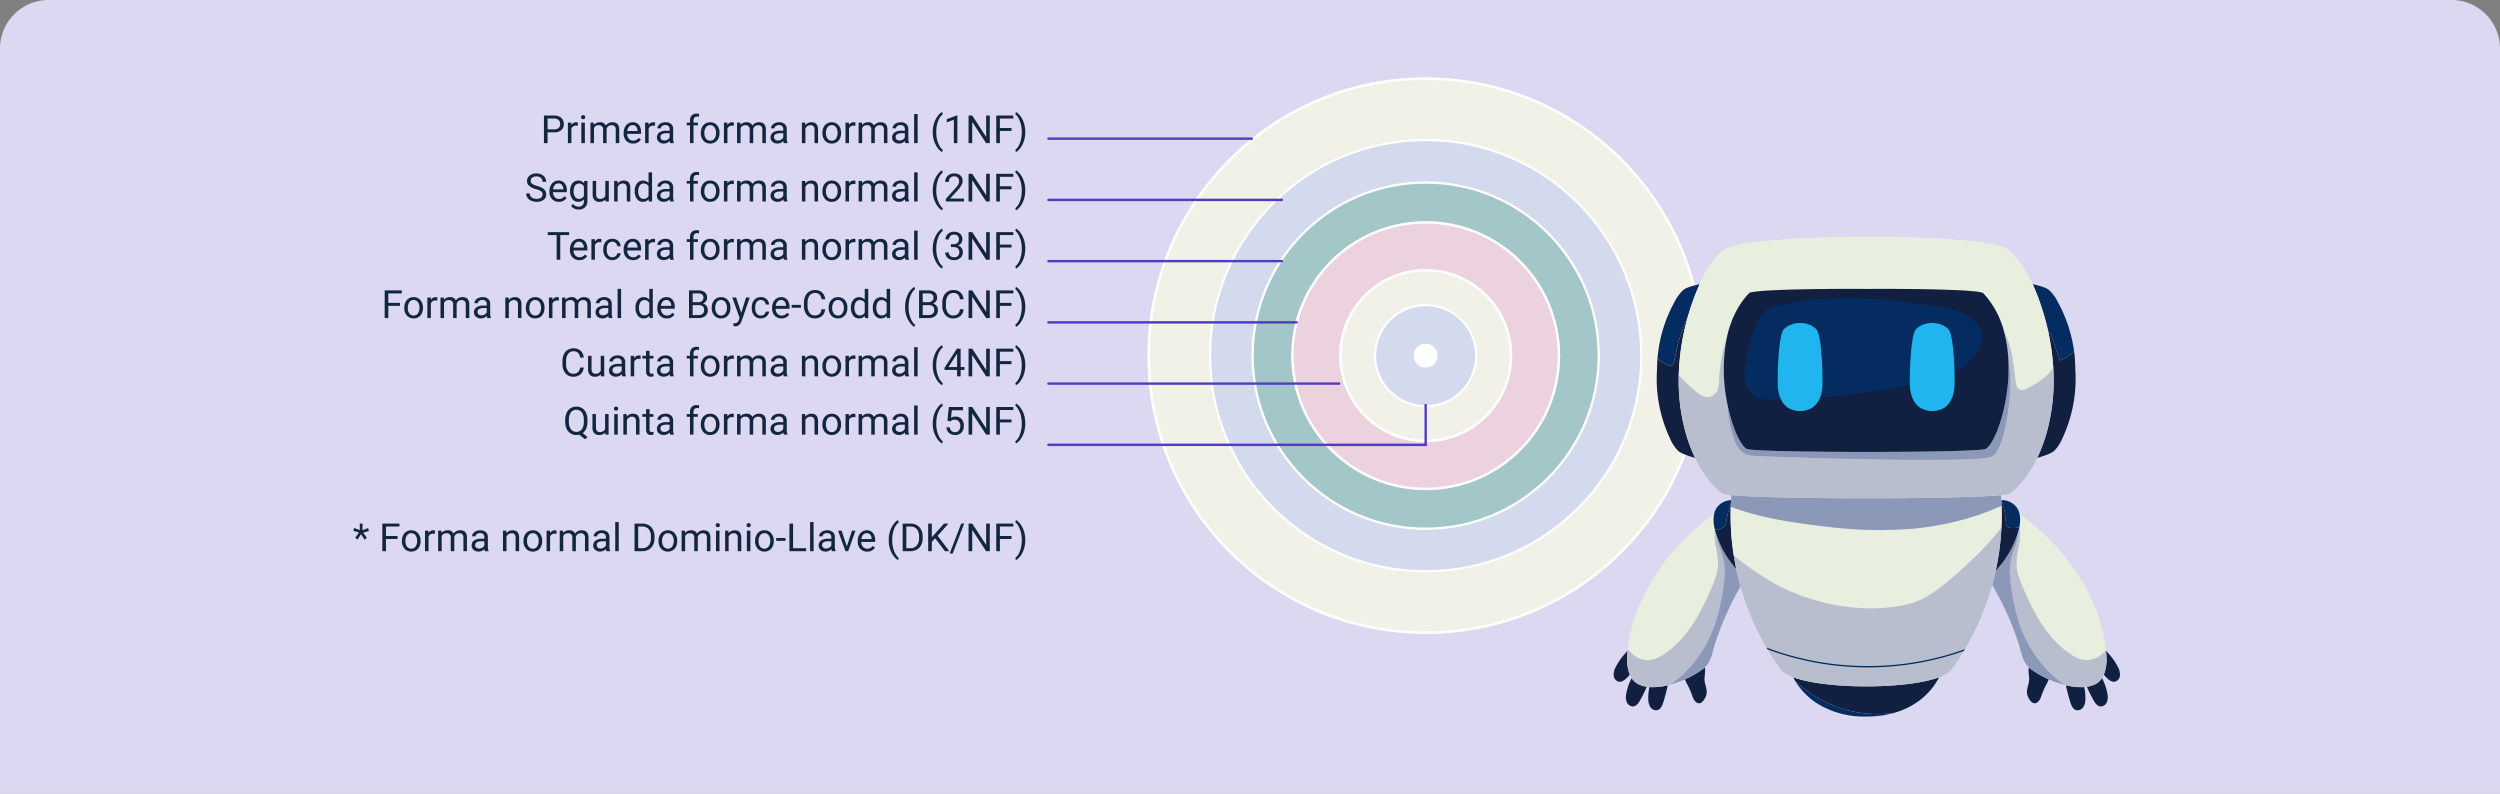 <svg xmlns="http://www.w3.org/2000/svg" xmlns:xlink="http://www.w3.org/1999/xlink" width="1029.316" height="326.889" viewBox="0 0 1029.316 326.889">
  <rect x="0" y="0" width="1029.316" height="326.889" fill="#808080" stroke="none"/>
  <defs>
    <clipPath id="clip-path">
      <rect id="Rectángulo_412463" data-name="Rectángulo 412463" width="208.502" height="197.497" fill="none"/>
    </clipPath>
  </defs>
  <g id="Grupo_1114426" data-name="Grupo 1114426" transform="translate(-285.342 -3288.705)">
    <path id="Rectángulo_409756" data-name="Rectángulo 409756" d="M20,0h989.316a20,20,0,0,1,20,20V326.889a0,0,0,0,1,0,0H0a0,0,0,0,1,0,0V20A20,20,0,0,1,20,0Z" transform="translate(285.342 3288.705)" fill="#dcd8f2"/>
    <path id="Trazado_919201" data-name="Trazado 919201" d="M121.134,10.547V15h-1.5V3.625h4.2a4.215,4.215,0,0,1,2.926.953A3.231,3.231,0,0,1,127.814,7.1a3.189,3.189,0,0,1-1.035,2.551,4.4,4.4,0,0,1-2.965.895Zm0-1.227h2.7a2.7,2.7,0,0,0,1.844-.567,2.075,2.075,0,0,0,.641-1.64,2.143,2.143,0,0,0-.641-1.628,2.525,2.525,0,0,0-1.758-.634h-2.781Zm12.453-1.477a4.331,4.331,0,0,0-.711-.055A1.9,1.9,0,0,0,130.947,9v6H129.5V6.547h1.406l.023.977a2.251,2.251,0,0,1,2.016-1.133,1.477,1.477,0,0,1,.641.109Zm2.9,7.156H135.04V6.547h1.445ZM134.923,4.3a.863.863,0,0,1,.215-.594.807.807,0,0,1,.637-.242.819.819,0,0,1,.641.242.854.854,0,0,1,.219.594.826.826,0,0,1-.219.586.834.834,0,0,1-.641.234.821.821,0,0,1-.637-.234A.834.834,0,0,1,134.923,4.3Zm5.234,2.242.039.938A3.122,3.122,0,0,1,142.7,6.391a2.417,2.417,0,0,1,2.414,1.359,3.2,3.2,0,0,1,1.1-.984,3.242,3.242,0,0,1,1.6-.375q2.781,0,2.828,2.945V15H149.2V9.422a1.941,1.941,0,0,0-.414-1.355,1.823,1.823,0,0,0-1.391-.449,1.917,1.917,0,0,0-1.336.48,1.949,1.949,0,0,0-.617,1.293V15h-1.453V9.461a1.613,1.613,0,0,0-1.8-1.844,1.934,1.934,0,0,0-1.945,1.211V15H138.79V6.547Zm16.172,8.609a3.693,3.693,0,0,1-2.8-1.129,4.19,4.19,0,0,1-1.078-3.02v-.266a5.073,5.073,0,0,1,.48-2.246,3.748,3.748,0,0,1,1.344-1.547,3.378,3.378,0,0,1,1.871-.559,3.166,3.166,0,0,1,2.563,1.086,4.7,4.7,0,0,1,.914,3.109v.6H153.9a3,3,0,0,0,.73,2.02,2.3,2.3,0,0,0,1.777.77,2.517,2.517,0,0,0,1.3-.312,3.258,3.258,0,0,0,.93-.828l.883.688A3.55,3.55,0,0,1,156.329,15.156Zm-.18-7.578a1.928,1.928,0,0,0-1.469.637A3.1,3.1,0,0,0,153.947,10h4.234V9.891a2.753,2.753,0,0,0-.594-1.707A1.815,1.815,0,0,0,156.15,7.578Zm9.234.266a4.331,4.331,0,0,0-.711-.055A1.9,1.9,0,0,0,162.743,9v6H161.3V6.547H162.7l.023.977a2.251,2.251,0,0,1,2.016-1.133,1.477,1.477,0,0,1,.641.109ZM171.618,15a3.036,3.036,0,0,1-.2-.891,3.225,3.225,0,0,1-2.406,1.047,2.984,2.984,0,0,1-2.051-.707,2.287,2.287,0,0,1-.8-1.793,2.39,2.39,0,0,1,1-2.051,4.733,4.733,0,0,1,2.824-.73h1.406V9.211A1.623,1.623,0,0,0,170.939,8a1.821,1.821,0,0,0-1.336-.449,2.107,2.107,0,0,0-1.3.391,1.151,1.151,0,0,0-.523.945h-1.453a2,2,0,0,1,.449-1.223A3.066,3.066,0,0,1,168,6.734a4.1,4.1,0,0,1,1.691-.344,3.342,3.342,0,0,1,2.289.73,2.635,2.635,0,0,1,.859,2.012v3.891a4.757,4.757,0,0,0,.3,1.852V15Zm-2.4-1.1a2.54,2.54,0,0,0,1.289-.352,2.127,2.127,0,0,0,.883-.914V10.9h-1.133q-2.656,0-2.656,1.555a1.316,1.316,0,0,0,.453,1.063A1.742,1.742,0,0,0,169.22,13.9ZM179.775,15V7.664h-1.336V6.547h1.336V5.68a2.878,2.878,0,0,1,.727-2.1,2.745,2.745,0,0,1,2.055-.742,3.816,3.816,0,0,1,.992.132l-.078,1.165a4.151,4.151,0,0,0-.781-.07,1.41,1.41,0,0,0-1.086.411,1.669,1.669,0,0,0-.383,1.18v.893h1.8V7.664h-1.8V15Zm4.461-4.3a4.993,4.993,0,0,1,.488-2.234,3.642,3.642,0,0,1,1.359-1.531,3.7,3.7,0,0,1,1.988-.539,3.565,3.565,0,0,1,2.793,1.2,4.6,4.6,0,0,1,1.066,3.18v.1a5.036,5.036,0,0,1-.473,2.215,3.589,3.589,0,0,1-1.352,1.527,3.743,3.743,0,0,1-2.02.547,3.556,3.556,0,0,1-2.785-1.2,4.575,4.575,0,0,1-1.066-3.164Zm1.453.172a3.616,3.616,0,0,0,.652,2.258,2.211,2.211,0,0,0,3.5-.012,3.954,3.954,0,0,0,.648-2.418,3.61,3.61,0,0,0-.66-2.254,2.1,2.1,0,0,0-1.754-.863,2.075,2.075,0,0,0-1.727.852A3.925,3.925,0,0,0,185.689,10.867Zm12.141-3.023a4.331,4.331,0,0,0-.711-.055A1.9,1.9,0,0,0,195.189,9v6h-1.445V6.547h1.406l.023.977a2.251,2.251,0,0,1,2.016-1.133,1.477,1.477,0,0,1,.641.109Zm2.688-1.3.039.938a3.122,3.122,0,0,1,2.508-1.094,2.417,2.417,0,0,1,2.414,1.359,3.2,3.2,0,0,1,1.1-.984,3.242,3.242,0,0,1,1.6-.375q2.781,0,2.828,2.945V15h-1.445V9.422a1.941,1.941,0,0,0-.414-1.355,1.823,1.823,0,0,0-1.391-.449,1.917,1.917,0,0,0-1.336.48,1.949,1.949,0,0,0-.617,1.293V15h-1.453V9.461a1.613,1.613,0,0,0-1.8-1.844A1.934,1.934,0,0,0,200.6,8.828V15H199.15V6.547ZM218.4,15a3.036,3.036,0,0,1-.2-.891,3.225,3.225,0,0,1-2.406,1.047,2.984,2.984,0,0,1-2.051-.707,2.287,2.287,0,0,1-.8-1.793,2.39,2.39,0,0,1,1-2.051,4.733,4.733,0,0,1,2.824-.73h1.406V9.211A1.623,1.623,0,0,0,217.72,8a1.821,1.821,0,0,0-1.336-.449,2.107,2.107,0,0,0-1.3.391,1.151,1.151,0,0,0-.523.945h-1.453a2,2,0,0,1,.449-1.223,3.066,3.066,0,0,1,1.219-.934,4.1,4.1,0,0,1,1.691-.344,3.342,3.342,0,0,1,2.289.73,2.635,2.635,0,0,1,.859,2.012v3.891a4.757,4.757,0,0,0,.3,1.852V15ZM216,13.9a2.54,2.54,0,0,0,1.289-.352,2.127,2.127,0,0,0,.883-.914V10.9H217.04q-2.656,0-2.656,1.555a1.316,1.316,0,0,0,.453,1.063A1.742,1.742,0,0,0,216,13.9Zm11.211-7.352.047,1.063a3.08,3.08,0,0,1,2.531-1.219q2.68,0,2.7,3.023V15h-1.445V9.406a1.946,1.946,0,0,0-.418-1.352,1.675,1.675,0,0,0-1.277-.437,2.086,2.086,0,0,0-1.234.375,2.546,2.546,0,0,0-.828.984V15h-1.445V6.547ZM234.29,10.7a4.993,4.993,0,0,1,.488-2.234,3.642,3.642,0,0,1,1.359-1.531,3.7,3.7,0,0,1,1.988-.539,3.565,3.565,0,0,1,2.793,1.2,4.6,4.6,0,0,1,1.066,3.18v.1a5.036,5.036,0,0,1-.473,2.215,3.589,3.589,0,0,1-1.352,1.527,3.743,3.743,0,0,1-2.02.547,3.556,3.556,0,0,1-2.785-1.2A4.575,4.575,0,0,1,234.29,10.8Zm1.453.172a3.616,3.616,0,0,0,.652,2.258,2.211,2.211,0,0,0,3.5-.012,3.954,3.954,0,0,0,.648-2.418,3.61,3.61,0,0,0-.66-2.254,2.1,2.1,0,0,0-1.754-.863,2.075,2.075,0,0,0-1.727.852A3.925,3.925,0,0,0,235.743,10.867Zm12.141-3.023a4.331,4.331,0,0,0-.711-.055A1.9,1.9,0,0,0,245.243,9v6H243.8V6.547H245.2l.023.977a2.251,2.251,0,0,1,2.016-1.133,1.477,1.477,0,0,1,.641.109Zm2.688-1.3.039.938a3.122,3.122,0,0,1,2.508-1.094,2.417,2.417,0,0,1,2.414,1.359,3.2,3.2,0,0,1,1.1-.984,3.242,3.242,0,0,1,1.6-.375q2.781,0,2.828,2.945V15h-1.445V9.422a1.941,1.941,0,0,0-.414-1.355,1.823,1.823,0,0,0-1.391-.449,1.916,1.916,0,0,0-1.336.48,1.949,1.949,0,0,0-.617,1.293V15H254.4V9.461a1.613,1.613,0,0,0-1.8-1.844,1.934,1.934,0,0,0-1.945,1.211V15H249.2V6.547ZM268.454,15a3.036,3.036,0,0,1-.2-.891,3.225,3.225,0,0,1-2.406,1.047,2.984,2.984,0,0,1-2.051-.707,2.288,2.288,0,0,1-.8-1.793,2.39,2.39,0,0,1,1-2.051,4.733,4.733,0,0,1,2.824-.73h1.406V9.211A1.623,1.623,0,0,0,267.775,8a1.821,1.821,0,0,0-1.336-.449,2.108,2.108,0,0,0-1.3.391,1.151,1.151,0,0,0-.523.945h-1.453a2,2,0,0,1,.449-1.223,3.066,3.066,0,0,1,1.219-.934,4.1,4.1,0,0,1,1.691-.344,3.342,3.342,0,0,1,2.289.73,2.635,2.635,0,0,1,.859,2.012v3.891a4.757,4.757,0,0,0,.3,1.852V15Zm-2.4-1.1a2.54,2.54,0,0,0,1.289-.352,2.126,2.126,0,0,0,.883-.914V10.9H267.1q-2.656,0-2.656,1.555a1.316,1.316,0,0,0,.453,1.063A1.742,1.742,0,0,0,266.056,13.9Zm7.453,1.1h-1.445V3h1.445Zm6.219-4.617a12.079,12.079,0,0,1,.473-3.391,9.849,9.849,0,0,1,1.41-2.953,6,6,0,0,1,1.945-1.875l.3.953a6.222,6.222,0,0,0-1.871,2.672,11.583,11.583,0,0,0-.8,4.023l-.008.664a11.643,11.643,0,0,0,1.1,5.234,6.252,6.252,0,0,0,1.578,2.078l-.3.883a6.192,6.192,0,0,1-1.984-1.937A10.859,10.859,0,0,1,279.728,10.383ZM289.853,15H288.4V5.367l-2.914,1.07V5.125l4.141-1.555h.227ZM303.2,15H301.7L295.97,6.234V15h-1.508V3.625h1.508l5.742,8.8v-8.8H303.2Zm8.938-5.023h-4.773V15h-1.5V3.625h7.047V4.852h-5.547v3.9h4.773Zm5.68.484a12.084,12.084,0,0,1-.457,3.34,9.876,9.876,0,0,1-1.4,2.949,6.127,6.127,0,0,1-1.973,1.922l-.3-.883a6.281,6.281,0,0,0,1.934-2.863,12.387,12.387,0,0,0,.746-4.309v-.25a12.862,12.862,0,0,0-.344-3.051,10.3,10.3,0,0,0-.957-2.527,5.838,5.838,0,0,0-1.379-1.742l.3-.883a6.1,6.1,0,0,1,1.965,1.906,9.9,9.9,0,0,1,1.4,2.945A12.363,12.363,0,0,1,317.822,10.461ZM116.361,33.93a7.053,7.053,0,0,1-2.809-1.363,2.6,2.6,0,0,1-.879-2,2.751,2.751,0,0,1,1.074-2.223,4.269,4.269,0,0,1,2.793-.879,4.66,4.66,0,0,1,2.09.453,3.436,3.436,0,0,1,1.422,1.25,3.2,3.2,0,0,1,.5,1.742h-1.508a2.08,2.08,0,0,0-.656-1.627,2.669,2.669,0,0,0-1.852-.592,2.732,2.732,0,0,0-1.73.489,1.632,1.632,0,0,0-.621,1.358,1.468,1.468,0,0,0,.59,1.178,5.786,5.786,0,0,0,2.008.88,9.316,9.316,0,0,1,2.219.88,3.367,3.367,0,0,1,1.188,1.121,2.861,2.861,0,0,1,.387,1.508,2.658,2.658,0,0,1-1.078,2.215,4.6,4.6,0,0,1-2.883.832,5.347,5.347,0,0,1-2.187-.449,3.681,3.681,0,0,1-1.566-1.23,3,3,0,0,1-.551-1.773h1.508a1.959,1.959,0,0,0,.762,1.629,3.207,3.207,0,0,0,2.035.6,2.948,2.948,0,0,0,1.82-.484,1.573,1.573,0,0,0,.633-1.32,1.545,1.545,0,0,0-.586-1.293A6.755,6.755,0,0,0,116.361,33.93Zm9.422,5.227a3.693,3.693,0,0,1-2.8-1.129,4.19,4.19,0,0,1-1.078-3.02v-.266a5.073,5.073,0,0,1,.48-2.246,3.748,3.748,0,0,1,1.344-1.547,3.378,3.378,0,0,1,1.871-.559,3.166,3.166,0,0,1,2.563,1.086,4.7,4.7,0,0,1,.914,3.109v.6h-5.727a3,3,0,0,0,.73,2.02,2.3,2.3,0,0,0,1.777.77,2.517,2.517,0,0,0,1.3-.312,3.259,3.259,0,0,0,.93-.828l.883.688A3.55,3.55,0,0,1,125.783,39.156Zm-.18-7.578a1.928,1.928,0,0,0-1.469.637A3.1,3.1,0,0,0,123.4,34h4.234v-.109a2.753,2.753,0,0,0-.594-1.707A1.815,1.815,0,0,0,125.6,31.578Zm4.8,3.125a4.968,4.968,0,0,1,.914-3.145,3.151,3.151,0,0,1,4.836-.074l.07-.937h1.32V38.8a3.439,3.439,0,0,1-.973,2.586,3.589,3.589,0,0,1-2.613.945,4.348,4.348,0,0,1-1.789-.391,3.08,3.08,0,0,1-1.336-1.07l.75-.867a2.826,2.826,0,0,0,2.273,1.148,2.214,2.214,0,0,0,1.645-.594,2.269,2.269,0,0,0,.59-1.672v-.727a2.971,2.971,0,0,1-2.367,1,2.887,2.887,0,0,1-2.4-1.2A5.224,5.224,0,0,1,130.408,34.7Zm1.453.164a3.79,3.79,0,0,0,.586,2.246,1.9,1.9,0,0,0,1.641.816,2.117,2.117,0,0,0,2.008-1.242V32.828a2.142,2.142,0,0,0-1.992-1.211,1.921,1.921,0,0,0-1.648.82A4.128,4.128,0,0,0,131.861,34.867Zm13.086,3.3a3.07,3.07,0,0,1-2.477.992,2.628,2.628,0,0,1-2.059-.785,3.4,3.4,0,0,1-.715-2.324v-5.5h1.445v5.461q0,1.922,1.563,1.922a2.163,2.163,0,0,0,2.2-1.234V30.547h1.445V39h-1.375Zm4.969-7.617.047,1.063a3.08,3.08,0,0,1,2.531-1.219q2.68,0,2.7,3.023V39h-1.445V33.406a1.946,1.946,0,0,0-.418-1.352,1.675,1.675,0,0,0-1.277-.437,2.086,2.086,0,0,0-1.234.375,2.546,2.546,0,0,0-.828.984V39h-1.445V30.547Zm7.109,4.156a4.952,4.952,0,0,1,.922-3.129,3.137,3.137,0,0,1,4.766-.168V27h1.445V39h-1.328l-.07-.906a2.943,2.943,0,0,1-2.414,1.063,2.887,2.887,0,0,1-2.395-1.2,5.008,5.008,0,0,1-.926-3.141Zm1.445.164a3.749,3.749,0,0,0,.594,2.25,1.919,1.919,0,0,0,1.641.813,2.108,2.108,0,0,0,2.008-1.234V32.813a2.125,2.125,0,0,0-1.992-1.2,1.929,1.929,0,0,0-1.656.82A4.128,4.128,0,0,0,158.47,34.867ZM171.618,39a3.036,3.036,0,0,1-.2-.891,3.225,3.225,0,0,1-2.406,1.047,2.984,2.984,0,0,1-2.051-.707,2.287,2.287,0,0,1-.8-1.793,2.39,2.39,0,0,1,1-2.051,4.733,4.733,0,0,1,2.824-.73h1.406v-.664A1.623,1.623,0,0,0,170.939,32a1.821,1.821,0,0,0-1.336-.449,2.107,2.107,0,0,0-1.3.391,1.151,1.151,0,0,0-.523.945h-1.453a2,2,0,0,1,.449-1.223A3.066,3.066,0,0,1,168,30.734a4.1,4.1,0,0,1,1.691-.344,3.342,3.342,0,0,1,2.289.73,2.635,2.635,0,0,1,.859,2.012v3.891a4.757,4.757,0,0,0,.3,1.852V39Zm-2.4-1.1a2.54,2.54,0,0,0,1.289-.352,2.127,2.127,0,0,0,.883-.914V34.9h-1.133q-2.656,0-2.656,1.555a1.316,1.316,0,0,0,.453,1.063A1.742,1.742,0,0,0,169.22,37.9ZM179.775,39V31.664h-1.336V30.547h1.336V29.68a2.878,2.878,0,0,1,.727-2.1,2.745,2.745,0,0,1,2.055-.742,3.816,3.816,0,0,1,.992.132l-.078,1.165a4.151,4.151,0,0,0-.781-.07,1.41,1.41,0,0,0-1.086.411,1.669,1.669,0,0,0-.383,1.18v.893h1.8v1.117h-1.8V39Zm4.461-4.3a4.993,4.993,0,0,1,.488-2.234,3.642,3.642,0,0,1,1.359-1.531,3.7,3.7,0,0,1,1.988-.539,3.565,3.565,0,0,1,2.793,1.2,4.6,4.6,0,0,1,1.066,3.18v.1a5.036,5.036,0,0,1-.473,2.215,3.589,3.589,0,0,1-1.352,1.527,3.743,3.743,0,0,1-2.02.547,3.556,3.556,0,0,1-2.785-1.2,4.575,4.575,0,0,1-1.066-3.164Zm1.453.172a3.616,3.616,0,0,0,.652,2.258,2.211,2.211,0,0,0,3.5-.012,3.954,3.954,0,0,0,.648-2.418,3.61,3.61,0,0,0-.66-2.254,2.1,2.1,0,0,0-1.754-.863,2.075,2.075,0,0,0-1.727.852A3.925,3.925,0,0,0,185.689,34.867Zm12.141-3.023a4.331,4.331,0,0,0-.711-.055A1.9,1.9,0,0,0,195.189,33v6h-1.445V30.547h1.406l.023.977a2.251,2.251,0,0,1,2.016-1.133,1.477,1.477,0,0,1,.641.109Zm2.688-1.3.039.938a3.122,3.122,0,0,1,2.508-1.094,2.417,2.417,0,0,1,2.414,1.359,3.2,3.2,0,0,1,1.1-.984,3.242,3.242,0,0,1,1.6-.375q2.781,0,2.828,2.945V39h-1.445V33.422a1.941,1.941,0,0,0-.414-1.355,1.823,1.823,0,0,0-1.391-.449,1.917,1.917,0,0,0-1.336.48,1.949,1.949,0,0,0-.617,1.293V39h-1.453V33.461a1.613,1.613,0,0,0-1.8-1.844,1.934,1.934,0,0,0-1.945,1.211V39H199.15V30.547ZM218.4,39a3.036,3.036,0,0,1-.2-.891,3.225,3.225,0,0,1-2.406,1.047,2.984,2.984,0,0,1-2.051-.707,2.287,2.287,0,0,1-.8-1.793,2.39,2.39,0,0,1,1-2.051,4.733,4.733,0,0,1,2.824-.73h1.406v-.664A1.623,1.623,0,0,0,217.72,32a1.821,1.821,0,0,0-1.336-.449,2.107,2.107,0,0,0-1.3.391,1.151,1.151,0,0,0-.523.945h-1.453a2,2,0,0,1,.449-1.223,3.066,3.066,0,0,1,1.219-.934,4.1,4.1,0,0,1,1.691-.344,3.342,3.342,0,0,1,2.289.73,2.635,2.635,0,0,1,.859,2.012v3.891a4.757,4.757,0,0,0,.3,1.852V39ZM216,37.9a2.54,2.54,0,0,0,1.289-.352,2.127,2.127,0,0,0,.883-.914V34.9H217.04q-2.656,0-2.656,1.555a1.316,1.316,0,0,0,.453,1.063A1.742,1.742,0,0,0,216,37.9Zm11.211-7.352.047,1.063a3.08,3.08,0,0,1,2.531-1.219q2.68,0,2.7,3.023V39h-1.445V33.406a1.946,1.946,0,0,0-.418-1.352,1.675,1.675,0,0,0-1.277-.437,2.086,2.086,0,0,0-1.234.375,2.546,2.546,0,0,0-.828.984V39h-1.445V30.547ZM234.29,34.7a4.993,4.993,0,0,1,.488-2.234,3.642,3.642,0,0,1,1.359-1.531,3.7,3.7,0,0,1,1.988-.539,3.565,3.565,0,0,1,2.793,1.2,4.6,4.6,0,0,1,1.066,3.18v.1a5.036,5.036,0,0,1-.473,2.215,3.589,3.589,0,0,1-1.352,1.527,3.743,3.743,0,0,1-2.02.547,3.556,3.556,0,0,1-2.785-1.2A4.575,4.575,0,0,1,234.29,34.8Zm1.453.172a3.616,3.616,0,0,0,.652,2.258,2.211,2.211,0,0,0,3.5-.012,3.954,3.954,0,0,0,.648-2.418,3.61,3.61,0,0,0-.66-2.254,2.1,2.1,0,0,0-1.754-.863,2.075,2.075,0,0,0-1.727.852A3.925,3.925,0,0,0,235.743,34.867Zm12.141-3.023a4.331,4.331,0,0,0-.711-.055A1.9,1.9,0,0,0,245.243,33v6H243.8V30.547H245.2l.023.977a2.251,2.251,0,0,1,2.016-1.133,1.477,1.477,0,0,1,.641.109Zm2.688-1.3.039.938a3.122,3.122,0,0,1,2.508-1.094,2.417,2.417,0,0,1,2.414,1.359,3.2,3.2,0,0,1,1.1-.984,3.242,3.242,0,0,1,1.6-.375q2.781,0,2.828,2.945V39h-1.445V33.422a1.941,1.941,0,0,0-.414-1.355,1.823,1.823,0,0,0-1.391-.449,1.916,1.916,0,0,0-1.336.48,1.949,1.949,0,0,0-.617,1.293V39H254.4V33.461a1.613,1.613,0,0,0-1.8-1.844,1.934,1.934,0,0,0-1.945,1.211V39H249.2V30.547ZM268.454,39a3.036,3.036,0,0,1-.2-.891,3.225,3.225,0,0,1-2.406,1.047,2.984,2.984,0,0,1-2.051-.707,2.288,2.288,0,0,1-.8-1.793,2.39,2.39,0,0,1,1-2.051,4.733,4.733,0,0,1,2.824-.73h1.406v-.664A1.623,1.623,0,0,0,267.775,32a1.821,1.821,0,0,0-1.336-.449,2.108,2.108,0,0,0-1.3.391,1.151,1.151,0,0,0-.523.945h-1.453a2,2,0,0,1,.449-1.223,3.066,3.066,0,0,1,1.219-.934,4.1,4.1,0,0,1,1.691-.344,3.342,3.342,0,0,1,2.289.73,2.635,2.635,0,0,1,.859,2.012v3.891a4.757,4.757,0,0,0,.3,1.852V39Zm-2.4-1.1a2.54,2.54,0,0,0,1.289-.352,2.126,2.126,0,0,0,.883-.914V34.9H267.1q-2.656,0-2.656,1.555a1.316,1.316,0,0,0,.453,1.063A1.742,1.742,0,0,0,266.056,37.9Zm7.453,1.1h-1.445V27h1.445Zm6.219-4.617a12.079,12.079,0,0,1,.473-3.391,9.849,9.849,0,0,1,1.41-2.953,6,6,0,0,1,1.945-1.875l.3.953a6.222,6.222,0,0,0-1.871,2.672,11.583,11.583,0,0,0-.8,4.023l-.008.664a11.643,11.643,0,0,0,1.1,5.234,6.252,6.252,0,0,0,1.578,2.078l-.3.883a6.192,6.192,0,0,1-1.984-1.937A10.859,10.859,0,0,1,279.728,34.383ZM292.556,39H285.1V37.961l3.938-4.375a9.353,9.353,0,0,0,1.207-1.613,2.693,2.693,0,0,0,.332-1.285,2.041,2.041,0,0,0-.539-1.461,1.885,1.885,0,0,0-1.437-.57,2.232,2.232,0,0,0-1.676.613,2.343,2.343,0,0,0-.6,1.707h-1.445a3.355,3.355,0,0,1,1.012-2.539,3.751,3.751,0,0,1,2.707-.969,3.6,3.6,0,0,1,2.508.832,2.838,2.838,0,0,1,.922,2.215q0,1.68-2.141,4l-3.047,3.3h5.711ZM303.2,39H301.7l-5.727-8.766V39h-1.508V27.625h1.508l5.742,8.8v-8.8H303.2Zm8.938-5.023h-4.773V39h-1.5V27.625h7.047v1.227h-5.547v3.9h4.773Zm5.68.484a12.085,12.085,0,0,1-.457,3.34,9.876,9.876,0,0,1-1.4,2.949,6.127,6.127,0,0,1-1.973,1.922l-.3-.883a6.281,6.281,0,0,0,1.934-2.863,12.387,12.387,0,0,0,.746-4.309v-.25a12.862,12.862,0,0,0-.344-3.051,10.3,10.3,0,0,0-.957-2.527,5.838,5.838,0,0,0-1.379-1.742l.3-.883a6.1,6.1,0,0,1,1.965,1.906,9.9,9.9,0,0,1,1.4,2.945A12.363,12.363,0,0,1,317.822,34.461Zm-187.8,18.391h-3.656V63h-1.492V52.852H121.22V51.625h8.8Zm4.2,10.3a3.693,3.693,0,0,1-2.8-1.129,4.19,4.19,0,0,1-1.078-3.02v-.266a5.073,5.073,0,0,1,.48-2.246,3.748,3.748,0,0,1,1.344-1.547,3.378,3.378,0,0,1,1.871-.559,3.166,3.166,0,0,1,2.563,1.086,4.7,4.7,0,0,1,.914,3.109v.6h-5.727a3,3,0,0,0,.73,2.02,2.3,2.3,0,0,0,1.777.77,2.517,2.517,0,0,0,1.3-.312,3.258,3.258,0,0,0,.93-.828l.883.688A3.55,3.55,0,0,1,134.212,63.156Zm-.18-7.578a1.928,1.928,0,0,0-1.469.637A3.1,3.1,0,0,0,131.829,58h4.234v-.109a2.753,2.753,0,0,0-.594-1.707A1.815,1.815,0,0,0,134.033,55.578Zm9.234.266a4.331,4.331,0,0,0-.711-.055A1.9,1.9,0,0,0,140.626,57v6h-1.445V54.547h1.406l.023.977a2.251,2.251,0,0,1,2.016-1.133,1.477,1.477,0,0,1,.641.109Zm4.57,6.133a2.082,2.082,0,0,0,1.352-.469,1.649,1.649,0,0,0,.641-1.172H151.2a2.621,2.621,0,0,1-.5,1.383,3.293,3.293,0,0,1-1.23,1.047,3.55,3.55,0,0,1-1.629.391A3.482,3.482,0,0,1,145.091,62a4.59,4.59,0,0,1-1.02-3.152v-.242a5.089,5.089,0,0,1,.453-2.2,3.451,3.451,0,0,1,1.3-1.492,3.7,3.7,0,0,1,2-.531,3.39,3.39,0,0,1,2.363.852,3.043,3.043,0,0,1,1,2.211h-1.367a1.992,1.992,0,0,0-.621-1.348,1.932,1.932,0,0,0-1.379-.527,2.023,2.023,0,0,0-1.707.793,3.724,3.724,0,0,0-.605,2.293v.273a3.65,3.65,0,0,0,.6,2.25A2.033,2.033,0,0,0,147.837,61.977Zm8.492,1.18a3.693,3.693,0,0,1-2.8-1.129,4.19,4.19,0,0,1-1.078-3.02v-.266a5.073,5.073,0,0,1,.48-2.246,3.748,3.748,0,0,1,1.344-1.547,3.378,3.378,0,0,1,1.871-.559,3.166,3.166,0,0,1,2.563,1.086,4.7,4.7,0,0,1,.914,3.109v.6H153.9a3,3,0,0,0,.73,2.02,2.3,2.3,0,0,0,1.777.77,2.517,2.517,0,0,0,1.3-.312,3.258,3.258,0,0,0,.93-.828l.883.688A3.55,3.55,0,0,1,156.329,63.156Zm-.18-7.578a1.928,1.928,0,0,0-1.469.637A3.1,3.1,0,0,0,153.947,58h4.234v-.109a2.753,2.753,0,0,0-.594-1.707A1.815,1.815,0,0,0,156.15,55.578Zm9.234.266a4.331,4.331,0,0,0-.711-.055A1.9,1.9,0,0,0,162.743,57v6H161.3V54.547H162.7l.023.977a2.251,2.251,0,0,1,2.016-1.133,1.477,1.477,0,0,1,.641.109ZM171.618,63a3.036,3.036,0,0,1-.2-.891,3.225,3.225,0,0,1-2.406,1.047,2.984,2.984,0,0,1-2.051-.707,2.287,2.287,0,0,1-.8-1.793,2.39,2.39,0,0,1,1-2.051,4.733,4.733,0,0,1,2.824-.73h1.406v-.664A1.623,1.623,0,0,0,170.939,56a1.821,1.821,0,0,0-1.336-.449,2.107,2.107,0,0,0-1.3.391,1.151,1.151,0,0,0-.523.945h-1.453a2,2,0,0,1,.449-1.223A3.066,3.066,0,0,1,168,54.734a4.1,4.1,0,0,1,1.691-.344,3.342,3.342,0,0,1,2.289.73,2.635,2.635,0,0,1,.859,2.012v3.891a4.757,4.757,0,0,0,.3,1.852V63Zm-2.4-1.1a2.54,2.54,0,0,0,1.289-.352,2.127,2.127,0,0,0,.883-.914V58.9h-1.133q-2.656,0-2.656,1.555a1.316,1.316,0,0,0,.453,1.063A1.742,1.742,0,0,0,169.22,61.9ZM179.775,63V55.664h-1.336V54.547h1.336V53.68a2.878,2.878,0,0,1,.727-2.1,2.745,2.745,0,0,1,2.055-.742,3.816,3.816,0,0,1,.992.132l-.078,1.165a4.151,4.151,0,0,0-.781-.07,1.41,1.41,0,0,0-1.086.411,1.669,1.669,0,0,0-.383,1.18v.893h1.8v1.117h-1.8V63Zm4.461-4.3a4.993,4.993,0,0,1,.488-2.234,3.642,3.642,0,0,1,1.359-1.531,3.7,3.7,0,0,1,1.988-.539,3.565,3.565,0,0,1,2.793,1.2,4.6,4.6,0,0,1,1.066,3.18v.1a5.036,5.036,0,0,1-.473,2.215,3.589,3.589,0,0,1-1.352,1.527,3.743,3.743,0,0,1-2.02.547,3.556,3.556,0,0,1-2.785-1.2,4.575,4.575,0,0,1-1.066-3.164Zm1.453.172a3.616,3.616,0,0,0,.652,2.258,2.211,2.211,0,0,0,3.5-.012,3.954,3.954,0,0,0,.648-2.418,3.61,3.61,0,0,0-.66-2.254,2.1,2.1,0,0,0-1.754-.863,2.075,2.075,0,0,0-1.727.852A3.925,3.925,0,0,0,185.689,58.867Zm12.141-3.023a4.331,4.331,0,0,0-.711-.055A1.9,1.9,0,0,0,195.189,57v6h-1.445V54.547h1.406l.023.977a2.251,2.251,0,0,1,2.016-1.133,1.477,1.477,0,0,1,.641.109Zm2.688-1.3.039.938a3.122,3.122,0,0,1,2.508-1.094,2.417,2.417,0,0,1,2.414,1.359,3.2,3.2,0,0,1,1.1-.984,3.242,3.242,0,0,1,1.6-.375q2.781,0,2.828,2.945V63h-1.445V57.422a1.941,1.941,0,0,0-.414-1.355,1.823,1.823,0,0,0-1.391-.449,1.917,1.917,0,0,0-1.336.48,1.949,1.949,0,0,0-.617,1.293V63h-1.453V57.461a1.613,1.613,0,0,0-1.8-1.844,1.934,1.934,0,0,0-1.945,1.211V63H199.15V54.547ZM218.4,63a3.036,3.036,0,0,1-.2-.891,3.225,3.225,0,0,1-2.406,1.047,2.984,2.984,0,0,1-2.051-.707,2.287,2.287,0,0,1-.8-1.793,2.39,2.39,0,0,1,1-2.051,4.733,4.733,0,0,1,2.824-.73h1.406v-.664A1.623,1.623,0,0,0,217.72,56a1.821,1.821,0,0,0-1.336-.449,2.107,2.107,0,0,0-1.3.391,1.151,1.151,0,0,0-.523.945h-1.453a2,2,0,0,1,.449-1.223,3.066,3.066,0,0,1,1.219-.934,4.1,4.1,0,0,1,1.691-.344,3.342,3.342,0,0,1,2.289.73,2.635,2.635,0,0,1,.859,2.012v3.891a4.757,4.757,0,0,0,.3,1.852V63ZM216,61.9a2.54,2.54,0,0,0,1.289-.352,2.127,2.127,0,0,0,.883-.914V58.9H217.04q-2.656,0-2.656,1.555a1.316,1.316,0,0,0,.453,1.063A1.742,1.742,0,0,0,216,61.9Zm11.211-7.352.047,1.063a3.08,3.08,0,0,1,2.531-1.219q2.68,0,2.7,3.023V63h-1.445V57.406a1.946,1.946,0,0,0-.418-1.352,1.675,1.675,0,0,0-1.277-.437,2.086,2.086,0,0,0-1.234.375,2.546,2.546,0,0,0-.828.984V63h-1.445V54.547ZM234.29,58.7a4.993,4.993,0,0,1,.488-2.234,3.642,3.642,0,0,1,1.359-1.531,3.7,3.7,0,0,1,1.988-.539,3.565,3.565,0,0,1,2.793,1.2,4.6,4.6,0,0,1,1.066,3.18v.1a5.036,5.036,0,0,1-.473,2.215,3.589,3.589,0,0,1-1.352,1.527,3.743,3.743,0,0,1-2.02.547,3.556,3.556,0,0,1-2.785-1.2A4.575,4.575,0,0,1,234.29,58.8Zm1.453.172a3.616,3.616,0,0,0,.652,2.258,2.211,2.211,0,0,0,3.5-.012,3.954,3.954,0,0,0,.648-2.418,3.61,3.61,0,0,0-.66-2.254,2.1,2.1,0,0,0-1.754-.863,2.075,2.075,0,0,0-1.727.852A3.925,3.925,0,0,0,235.743,58.867Zm12.141-3.023a4.331,4.331,0,0,0-.711-.055A1.9,1.9,0,0,0,245.243,57v6H243.8V54.547H245.2l.023.977a2.251,2.251,0,0,1,2.016-1.133,1.477,1.477,0,0,1,.641.109Zm2.688-1.3.039.938a3.122,3.122,0,0,1,2.508-1.094,2.417,2.417,0,0,1,2.414,1.359,3.2,3.2,0,0,1,1.1-.984,3.242,3.242,0,0,1,1.6-.375q2.781,0,2.828,2.945V63h-1.445V57.422a1.941,1.941,0,0,0-.414-1.355,1.823,1.823,0,0,0-1.391-.449,1.916,1.916,0,0,0-1.336.48,1.949,1.949,0,0,0-.617,1.293V63H254.4V57.461a1.613,1.613,0,0,0-1.8-1.844,1.934,1.934,0,0,0-1.945,1.211V63H249.2V54.547ZM268.454,63a3.036,3.036,0,0,1-.2-.891,3.225,3.225,0,0,1-2.406,1.047,2.984,2.984,0,0,1-2.051-.707,2.288,2.288,0,0,1-.8-1.793,2.39,2.39,0,0,1,1-2.051,4.733,4.733,0,0,1,2.824-.73h1.406v-.664A1.623,1.623,0,0,0,267.775,56a1.821,1.821,0,0,0-1.336-.449,2.108,2.108,0,0,0-1.3.391,1.151,1.151,0,0,0-.523.945h-1.453a2,2,0,0,1,.449-1.223,3.066,3.066,0,0,1,1.219-.934,4.1,4.1,0,0,1,1.691-.344,3.342,3.342,0,0,1,2.289.73,2.635,2.635,0,0,1,.859,2.012v3.891a4.757,4.757,0,0,0,.3,1.852V63Zm-2.4-1.1a2.54,2.54,0,0,0,1.289-.352,2.126,2.126,0,0,0,.883-.914V58.9H267.1q-2.656,0-2.656,1.555a1.316,1.316,0,0,0,.453,1.063A1.742,1.742,0,0,0,266.056,61.9Zm7.453,1.1h-1.445V51h1.445Zm6.219-4.617a12.079,12.079,0,0,1,.473-3.391,9.849,9.849,0,0,1,1.41-2.953,6,6,0,0,1,1.945-1.875l.3.953a6.222,6.222,0,0,0-1.871,2.672,11.583,11.583,0,0,0-.8,4.023l-.008.664a11.643,11.643,0,0,0,1.1,5.234,6.252,6.252,0,0,0,1.578,2.078l-.3.883a6.192,6.192,0,0,1-1.984-1.937A10.859,10.859,0,0,1,279.728,58.383Zm7.477-1.773h1.086a2.387,2.387,0,0,0,1.609-.539,1.8,1.8,0,0,0,.586-1.414,1.764,1.764,0,0,0-1.992-2,2.072,2.072,0,0,0-1.5.535,1.873,1.873,0,0,0-.559,1.418h-1.445a2.9,2.9,0,0,1,.988-2.246,3.6,3.6,0,0,1,2.512-.895,3.558,3.558,0,0,1,2.523.852,3.076,3.076,0,0,1,.914,2.367,2.5,2.5,0,0,1-.48,1.438,2.9,2.9,0,0,1-1.309,1.039,2.8,2.8,0,0,1,1.449.984,2.734,2.734,0,0,1,.512,1.68,3.1,3.1,0,0,1-1,2.43,3.745,3.745,0,0,1-2.6.9,3.844,3.844,0,0,1-2.605-.867,2.877,2.877,0,0,1-1-2.289h1.453a1.859,1.859,0,0,0,.586,1.438,2.229,2.229,0,0,0,1.57.539,2.187,2.187,0,0,0,1.6-.547,2.108,2.108,0,0,0,.555-1.57,1.912,1.912,0,0,0-.609-1.523,2.655,2.655,0,0,0-1.758-.547H287.2ZM303.2,63H301.7l-5.727-8.766V63h-1.508V51.625h1.508l5.742,8.8v-8.8H303.2Zm8.938-5.023h-4.773V63h-1.5V51.625h7.047v1.227h-5.547v3.9h4.773Zm5.68.484a12.085,12.085,0,0,1-.457,3.34,9.876,9.876,0,0,1-1.4,2.949,6.127,6.127,0,0,1-1.973,1.922l-.3-.883a6.281,6.281,0,0,0,1.934-2.863,12.387,12.387,0,0,0,.746-4.309v-.25a12.862,12.862,0,0,0-.344-3.051,10.3,10.3,0,0,0-.957-2.527,5.838,5.838,0,0,0-1.379-1.742l.3-.883a6.1,6.1,0,0,1,1.965,1.906,9.9,9.9,0,0,1,1.4,2.945A12.363,12.363,0,0,1,317.822,58.461ZM60.337,81.977H55.564V87h-1.5V75.625h7.047v1.227H55.564v3.9h4.773Zm1.8.719a4.993,4.993,0,0,1,.488-2.234,3.642,3.642,0,0,1,1.359-1.531,3.7,3.7,0,0,1,1.988-.539,3.565,3.565,0,0,1,2.793,1.2,4.6,4.6,0,0,1,1.066,3.18v.1a5.036,5.036,0,0,1-.473,2.215,3.589,3.589,0,0,1-1.352,1.527,3.743,3.743,0,0,1-2.02.547,3.556,3.556,0,0,1-2.785-1.2A4.575,4.575,0,0,1,62.134,82.8Zm1.453.172a3.616,3.616,0,0,0,.652,2.258,2.211,2.211,0,0,0,3.5-.012,3.955,3.955,0,0,0,.648-2.418,3.61,3.61,0,0,0-.66-2.254,2.1,2.1,0,0,0-1.754-.863,2.075,2.075,0,0,0-1.727.852A3.925,3.925,0,0,0,63.587,82.867Zm12.141-3.023a4.331,4.331,0,0,0-.711-.055A1.9,1.9,0,0,0,73.087,81v6H71.642V78.547h1.406l.023.977a2.251,2.251,0,0,1,2.016-1.133,1.477,1.477,0,0,1,.641.109Zm2.688-1.3.039.938a3.122,3.122,0,0,1,2.508-1.094,2.417,2.417,0,0,1,2.414,1.359,3.2,3.2,0,0,1,1.1-.984,3.242,3.242,0,0,1,1.6-.375q2.781,0,2.828,2.945V87H87.454V81.422a1.941,1.941,0,0,0-.414-1.355,1.823,1.823,0,0,0-1.391-.449,1.916,1.916,0,0,0-1.336.48,1.949,1.949,0,0,0-.617,1.293V87H82.243V81.461a1.613,1.613,0,0,0-1.8-1.844,1.934,1.934,0,0,0-1.945,1.211V87H77.048V78.547ZM96.3,87a3.036,3.036,0,0,1-.2-.891,3.225,3.225,0,0,1-2.406,1.047,2.984,2.984,0,0,1-2.051-.707,2.287,2.287,0,0,1-.8-1.793,2.39,2.39,0,0,1,1-2.051,4.733,4.733,0,0,1,2.824-.73h1.406v-.664A1.623,1.623,0,0,0,95.618,80a1.821,1.821,0,0,0-1.336-.449,2.108,2.108,0,0,0-1.3.391,1.151,1.151,0,0,0-.523.945H91.009a2,2,0,0,1,.449-1.223,3.066,3.066,0,0,1,1.219-.934,4.1,4.1,0,0,1,1.691-.344,3.342,3.342,0,0,1,2.289.73,2.635,2.635,0,0,1,.859,2.012v3.891a4.757,4.757,0,0,0,.3,1.852V87Zm-2.4-1.1a2.54,2.54,0,0,0,1.289-.352,2.127,2.127,0,0,0,.883-.914V82.9H94.939q-2.656,0-2.656,1.555a1.316,1.316,0,0,0,.453,1.063A1.742,1.742,0,0,0,93.9,85.9Zm11.211-7.352.047,1.063a3.08,3.08,0,0,1,2.531-1.219q2.68,0,2.7,3.023V87h-1.445V81.406a1.946,1.946,0,0,0-.418-1.352,1.675,1.675,0,0,0-1.277-.437,2.086,2.086,0,0,0-1.234.375,2.546,2.546,0,0,0-.828.984V87h-1.445V78.547Zm7.078,4.148a4.993,4.993,0,0,1,.488-2.234,3.643,3.643,0,0,1,1.359-1.531,3.7,3.7,0,0,1,1.988-.539,3.565,3.565,0,0,1,2.793,1.2,4.6,4.6,0,0,1,1.066,3.18v.1a5.036,5.036,0,0,1-.473,2.215,3.589,3.589,0,0,1-1.352,1.527,3.743,3.743,0,0,1-2.02.547,3.556,3.556,0,0,1-2.785-1.2,4.575,4.575,0,0,1-1.066-3.164Zm1.453.172a3.616,3.616,0,0,0,.652,2.258,2.211,2.211,0,0,0,3.5-.012,3.955,3.955,0,0,0,.648-2.418,3.61,3.61,0,0,0-.66-2.254,2.1,2.1,0,0,0-1.754-.863,2.075,2.075,0,0,0-1.727.852A3.925,3.925,0,0,0,113.642,82.867Zm12.141-3.023a4.331,4.331,0,0,0-.711-.055A1.9,1.9,0,0,0,123.142,81v6H121.7V78.547H123.1l.023.977a2.251,2.251,0,0,1,2.016-1.133,1.477,1.477,0,0,1,.641.109Zm2.688-1.3.039.938a3.122,3.122,0,0,1,2.508-1.094,2.417,2.417,0,0,1,2.414,1.359,3.2,3.2,0,0,1,1.1-.984,3.242,3.242,0,0,1,1.6-.375q2.781,0,2.828,2.945V87h-1.445V81.422a1.941,1.941,0,0,0-.414-1.355,1.823,1.823,0,0,0-1.391-.449,1.917,1.917,0,0,0-1.336.48,1.949,1.949,0,0,0-.617,1.293V87H132.3V81.461a1.613,1.613,0,0,0-1.8-1.844,1.934,1.934,0,0,0-1.945,1.211V87H127.1V78.547ZM146.353,87a3.036,3.036,0,0,1-.2-.891,3.225,3.225,0,0,1-2.406,1.047,2.984,2.984,0,0,1-2.051-.707,2.287,2.287,0,0,1-.8-1.793,2.39,2.39,0,0,1,1-2.051,4.733,4.733,0,0,1,2.824-.73h1.406v-.664A1.623,1.623,0,0,0,145.673,80a1.821,1.821,0,0,0-1.336-.449,2.108,2.108,0,0,0-1.3.391,1.151,1.151,0,0,0-.523.945h-1.453a2,2,0,0,1,.449-1.223,3.066,3.066,0,0,1,1.219-.934,4.1,4.1,0,0,1,1.691-.344,3.342,3.342,0,0,1,2.289.73,2.635,2.635,0,0,1,.859,2.012v3.891a4.757,4.757,0,0,0,.3,1.852V87Zm-2.4-1.1a2.54,2.54,0,0,0,1.289-.352,2.127,2.127,0,0,0,.883-.914V82.9h-1.133q-2.656,0-2.656,1.555a1.316,1.316,0,0,0,.453,1.063A1.742,1.742,0,0,0,143.954,85.9Zm7.453,1.1h-1.445V75h1.445Zm5.922-4.3a4.952,4.952,0,0,1,.922-3.129,3.137,3.137,0,0,1,4.766-.168V75h1.445V87h-1.328l-.07-.906a2.943,2.943,0,0,1-2.414,1.063,2.887,2.887,0,0,1-2.395-1.2,5.008,5.008,0,0,1-.926-3.141Zm1.445.164a3.749,3.749,0,0,0,.594,2.25,1.919,1.919,0,0,0,1.641.813,2.108,2.108,0,0,0,2.008-1.234V80.813a2.125,2.125,0,0,0-1.992-1.2,1.929,1.929,0,0,0-1.656.82A4.128,4.128,0,0,0,158.775,82.867Zm11.438,4.289a3.693,3.693,0,0,1-2.8-1.129,4.19,4.19,0,0,1-1.078-3.02v-.266a5.073,5.073,0,0,1,.48-2.246,3.748,3.748,0,0,1,1.344-1.547,3.378,3.378,0,0,1,1.871-.559,3.166,3.166,0,0,1,2.563,1.086,4.7,4.7,0,0,1,.914,3.109v.6h-5.727a3,3,0,0,0,.73,2.02,2.3,2.3,0,0,0,1.777.77,2.517,2.517,0,0,0,1.3-.312,3.258,3.258,0,0,0,.93-.828l.883.688A3.55,3.55,0,0,1,170.212,87.156Zm-.18-7.578a1.928,1.928,0,0,0-1.469.637A3.1,3.1,0,0,0,167.829,82h4.234v-.109a2.753,2.753,0,0,0-.594-1.707A1.815,1.815,0,0,0,170.033,79.578ZM179.368,87V75.625h3.719a4.317,4.317,0,0,1,2.785.766,2.759,2.759,0,0,1,.934,2.266,2.31,2.31,0,0,1-.453,1.41,2.938,2.938,0,0,1-1.234.949,2.638,2.638,0,0,1,1.457.98,2.814,2.814,0,0,1,.535,1.723,3.042,3.042,0,0,1-.992,2.406,4.1,4.1,0,0,1-2.8.875Zm1.5-5.32v4.094h2.477A2.385,2.385,0,0,0,185,85.23a1.907,1.907,0,0,0,.605-1.5q0-2.055-2.234-2.055Zm0-1.2h2.266a2.375,2.375,0,0,0,1.574-.493,1.654,1.654,0,0,0,.59-1.339,1.626,1.626,0,0,0-.547-1.366,2.686,2.686,0,0,0-1.664-.427h-2.219ZM188.72,82.7a4.993,4.993,0,0,1,.488-2.234,3.642,3.642,0,0,1,1.359-1.531,3.7,3.7,0,0,1,1.988-.539,3.565,3.565,0,0,1,2.793,1.2,4.6,4.6,0,0,1,1.066,3.18v.1a5.036,5.036,0,0,1-.473,2.215,3.589,3.589,0,0,1-1.352,1.527,3.743,3.743,0,0,1-2.02.547,3.556,3.556,0,0,1-2.785-1.2A4.575,4.575,0,0,1,188.72,82.8Zm1.453.172a3.616,3.616,0,0,0,.652,2.258,2.211,2.211,0,0,0,3.5-.012,3.954,3.954,0,0,0,.648-2.418,3.61,3.61,0,0,0-.66-2.254,2.1,2.1,0,0,0-1.754-.863,2.075,2.075,0,0,0-1.727.852A3.925,3.925,0,0,0,190.173,82.867Zm10.7,2.016,1.969-6.336h1.547l-3.4,9.758q-.789,2.109-2.508,2.109l-.273-.023-.539-.1V89.117l.391.031a1.923,1.923,0,0,0,1.145-.3,2.148,2.148,0,0,0,.676-1.086l.32-.859-3.016-8.359h1.578Zm8.094,1.094a2.082,2.082,0,0,0,1.352-.469,1.649,1.649,0,0,0,.641-1.172h1.367a2.621,2.621,0,0,1-.5,1.383,3.293,3.293,0,0,1-1.23,1.047,3.55,3.55,0,0,1-1.629.391A3.482,3.482,0,0,1,206.224,86a4.59,4.59,0,0,1-1.02-3.152v-.242a5.089,5.089,0,0,1,.453-2.2,3.451,3.451,0,0,1,1.3-1.492,3.7,3.7,0,0,1,2-.531,3.39,3.39,0,0,1,2.363.852,3.043,3.043,0,0,1,1,2.211h-1.367a1.992,1.992,0,0,0-.621-1.348,1.932,1.932,0,0,0-1.379-.527,2.023,2.023,0,0,0-1.707.793,3.724,3.724,0,0,0-.605,2.293v.273a3.65,3.65,0,0,0,.6,2.25A2.033,2.033,0,0,0,208.97,85.977Zm8.492,1.18a3.693,3.693,0,0,1-2.8-1.129,4.19,4.19,0,0,1-1.078-3.02v-.266a5.073,5.073,0,0,1,.48-2.246,3.748,3.748,0,0,1,1.344-1.547,3.378,3.378,0,0,1,1.871-.559,3.166,3.166,0,0,1,2.563,1.086,4.7,4.7,0,0,1,.914,3.109v.6h-5.727a3,3,0,0,0,.73,2.02,2.3,2.3,0,0,0,1.777.77,2.517,2.517,0,0,0,1.3-.312,3.258,3.258,0,0,0,.93-.828l.883.688A3.55,3.55,0,0,1,217.462,87.156Zm-.18-7.578a1.928,1.928,0,0,0-1.469.637A3.1,3.1,0,0,0,215.079,82h4.234v-.109a2.753,2.753,0,0,0-.594-1.707A1.815,1.815,0,0,0,217.283,79.578Zm8.156,3.18h-3.812v-1.18h3.813Zm10,.633a4.185,4.185,0,0,1-1.332,2.785,4.365,4.365,0,0,1-2.98.98,4.008,4.008,0,0,1-3.23-1.445,5.815,5.815,0,0,1-1.215-3.867V80.75a6.481,6.481,0,0,1,.566-2.789,4.231,4.231,0,0,1,1.605-1.848,4.47,4.47,0,0,1,2.406-.645,4.11,4.11,0,0,1,2.906,1.012,4.235,4.235,0,0,1,1.273,2.8h-1.508a3.268,3.268,0,0,0-.848-1.975,2.565,2.565,0,0,0-1.824-.611,2.684,2.684,0,0,0-2.254,1.063,4.882,4.882,0,0,0-.816,3.026v1.1a5.018,5.018,0,0,0,.773,2.948,2.5,2.5,0,0,0,2.164,1.095,2.887,2.887,0,0,0,1.918-.566,3.143,3.143,0,0,0,.887-1.973Zm1.438-.7a4.993,4.993,0,0,1,.488-2.234,3.642,3.642,0,0,1,1.359-1.531,3.7,3.7,0,0,1,1.988-.539,3.565,3.565,0,0,1,2.793,1.2,4.6,4.6,0,0,1,1.066,3.18v.1a5.036,5.036,0,0,1-.473,2.215,3.589,3.589,0,0,1-1.352,1.527,3.743,3.743,0,0,1-2.02.547,3.556,3.556,0,0,1-2.785-1.2,4.575,4.575,0,0,1-1.066-3.164Zm1.453.172a3.616,3.616,0,0,0,.652,2.258,2.211,2.211,0,0,0,3.5-.012,3.954,3.954,0,0,0,.648-2.418,3.61,3.61,0,0,0-.66-2.254,2.1,2.1,0,0,0-1.754-.863,2.075,2.075,0,0,0-1.727.852A3.925,3.925,0,0,0,238.329,82.867Zm7.7-.164a4.952,4.952,0,0,1,.922-3.129,3.137,3.137,0,0,1,4.766-.168V75h1.445V87h-1.328l-.07-.906a2.943,2.943,0,0,1-2.414,1.063,2.887,2.887,0,0,1-2.395-1.2,5.008,5.008,0,0,1-.926-3.141Zm1.445.164a3.749,3.749,0,0,0,.594,2.25,1.919,1.919,0,0,0,1.641.813A2.108,2.108,0,0,0,251.72,84.7V80.813a2.125,2.125,0,0,0-1.992-1.2,1.929,1.929,0,0,0-1.656.82A4.128,4.128,0,0,0,247.478,82.867Zm7.578-.164a4.952,4.952,0,0,1,.922-3.129,3.137,3.137,0,0,1,4.766-.168V75h1.445V87h-1.328l-.07-.906a2.943,2.943,0,0,1-2.414,1.063,2.887,2.887,0,0,1-2.395-1.2,5.008,5.008,0,0,1-.926-3.141Zm1.445.164a3.749,3.749,0,0,0,.594,2.25,1.92,1.92,0,0,0,1.641.813,2.109,2.109,0,0,0,2.008-1.234V80.813a2.125,2.125,0,0,0-1.992-1.2,1.929,1.929,0,0,0-1.656.82A4.128,4.128,0,0,0,256.5,82.867Zm11.836-.484a12.079,12.079,0,0,1,.473-3.391,9.849,9.849,0,0,1,1.41-2.953,6,6,0,0,1,1.945-1.875l.3.953a6.222,6.222,0,0,0-1.871,2.672,11.583,11.583,0,0,0-.8,4.023l-.008.664a11.643,11.643,0,0,0,1.1,5.234,6.252,6.252,0,0,0,1.578,2.078l-.3.883a6.192,6.192,0,0,1-1.984-1.937A10.859,10.859,0,0,1,268.337,82.383ZM274.087,87V75.625h3.719a4.317,4.317,0,0,1,2.785.766,2.759,2.759,0,0,1,.934,2.266,2.31,2.31,0,0,1-.453,1.41,2.938,2.938,0,0,1-1.234.949,2.638,2.638,0,0,1,1.457.98,2.814,2.814,0,0,1,.535,1.723,3.042,3.042,0,0,1-.992,2.406,4.1,4.1,0,0,1-2.8.875Zm1.5-5.32v4.094h2.477a2.385,2.385,0,0,0,1.652-.543,1.907,1.907,0,0,0,.605-1.5q0-2.055-2.234-2.055Zm0-1.2h2.266a2.375,2.375,0,0,0,1.574-.493,1.654,1.654,0,0,0,.59-1.339,1.626,1.626,0,0,0-.547-1.366,2.686,2.686,0,0,0-1.664-.427h-2.219Zm16.828,2.914a4.185,4.185,0,0,1-1.332,2.785,4.365,4.365,0,0,1-2.98.98,4.008,4.008,0,0,1-3.23-1.445,5.815,5.815,0,0,1-1.215-3.867V80.75a6.481,6.481,0,0,1,.566-2.789,4.231,4.231,0,0,1,1.605-1.848,4.47,4.47,0,0,1,2.406-.645,4.11,4.11,0,0,1,2.906,1.012,4.235,4.235,0,0,1,1.273,2.8h-1.508a3.268,3.268,0,0,0-.848-1.975,2.565,2.565,0,0,0-1.824-.611,2.684,2.684,0,0,0-2.254,1.063,4.882,4.882,0,0,0-.816,3.026v1.1a5.018,5.018,0,0,0,.773,2.948A2.5,2.5,0,0,0,288.1,85.93a2.886,2.886,0,0,0,1.918-.566,3.143,3.143,0,0,0,.887-1.973ZM303.2,87H301.7l-5.727-8.766V87h-1.508V75.625h1.508l5.742,8.8v-8.8H303.2Zm8.938-5.023h-4.773V87h-1.5V75.625h7.047v1.227h-5.547v3.9h4.773Zm5.68.484a12.084,12.084,0,0,1-.457,3.34,9.876,9.876,0,0,1-1.4,2.949,6.127,6.127,0,0,1-1.973,1.922l-.3-.883a6.281,6.281,0,0,0,1.934-2.863,12.387,12.387,0,0,0,.746-4.309v-.25a12.862,12.862,0,0,0-.344-3.051,10.3,10.3,0,0,0-.957-2.527,5.838,5.838,0,0,0-1.379-1.742l.3-.883a6.1,6.1,0,0,1,1.965,1.906,9.9,9.9,0,0,1,1.4,2.945A12.363,12.363,0,0,1,317.822,82.461Zm-181.8,24.93a4.185,4.185,0,0,1-1.332,2.785,4.365,4.365,0,0,1-2.98.98,4.008,4.008,0,0,1-3.23-1.445,5.815,5.815,0,0,1-1.215-3.867V104.75a6.481,6.481,0,0,1,.566-2.789,4.231,4.231,0,0,1,1.605-1.848,4.47,4.47,0,0,1,2.406-.645,4.11,4.11,0,0,1,2.906,1.012,4.235,4.235,0,0,1,1.273,2.8h-1.508a3.268,3.268,0,0,0-.848-1.975,2.565,2.565,0,0,0-1.824-.611,2.684,2.684,0,0,0-2.254,1.063,4.882,4.882,0,0,0-.816,3.026v1.1a5.018,5.018,0,0,0,.773,2.948,2.5,2.5,0,0,0,2.164,1.095,2.887,2.887,0,0,0,1.918-.566,3.143,3.143,0,0,0,.887-1.973Zm7.039,2.773a3.07,3.07,0,0,1-2.477.992,2.628,2.628,0,0,1-2.059-.785,3.4,3.4,0,0,1-.715-2.324v-5.5h1.445v5.461q0,1.922,1.563,1.922a2.163,2.163,0,0,0,2.2-1.234v-6.148h1.445V111H143.1Zm8.82.836a3.036,3.036,0,0,1-.2-.891,3.225,3.225,0,0,1-2.406,1.047,2.984,2.984,0,0,1-2.051-.707,2.287,2.287,0,0,1-.8-1.793,2.39,2.39,0,0,1,1-2.051,4.733,4.733,0,0,1,2.824-.73h1.406v-.664A1.623,1.623,0,0,0,151.2,104a1.821,1.821,0,0,0-1.336-.449,2.108,2.108,0,0,0-1.3.391,1.151,1.151,0,0,0-.523.945H146.6a2,2,0,0,1,.449-1.223,3.066,3.066,0,0,1,1.219-.934,4.1,4.1,0,0,1,1.691-.344,3.342,3.342,0,0,1,2.289.73,2.635,2.635,0,0,1,.859,2.012v3.891a4.757,4.757,0,0,0,.3,1.852V111Zm-2.4-1.1a2.54,2.54,0,0,0,1.289-.352,2.127,2.127,0,0,0,.883-.914V106.9h-1.133q-2.656,0-2.656,1.555a1.316,1.316,0,0,0,.453,1.063A1.742,1.742,0,0,0,149.486,109.9Zm9.969-6.055a4.331,4.331,0,0,0-.711-.055,1.9,1.9,0,0,0-1.93,1.211v6h-1.445v-8.453h1.406l.023.977a2.251,2.251,0,0,1,2.016-1.133,1.477,1.477,0,0,1,.641.109Zm3.68-3.344v2.047h1.578v1.117h-1.578v5.249a1.173,1.173,0,0,0,.211.763.888.888,0,0,0,.719.254,3.5,3.5,0,0,0,.688-.094V111a4.215,4.215,0,0,1-1.109.155,1.8,1.8,0,0,1-1.461-.586,2.517,2.517,0,0,1-.492-1.664v-5.242H160.15v-1.117h1.539V100.5Zm8.484,10.5a3.036,3.036,0,0,1-.2-.891,3.225,3.225,0,0,1-2.406,1.047,2.984,2.984,0,0,1-2.051-.707,2.287,2.287,0,0,1-.8-1.793,2.39,2.39,0,0,1,1-2.051,4.733,4.733,0,0,1,2.824-.73h1.406v-.664a1.623,1.623,0,0,0-.453-1.207,1.821,1.821,0,0,0-1.336-.449,2.108,2.108,0,0,0-1.3.391,1.151,1.151,0,0,0-.523.945h-1.453a2,2,0,0,1,.449-1.223,3.066,3.066,0,0,1,1.219-.934,4.1,4.1,0,0,1,1.691-.344,3.342,3.342,0,0,1,2.289.73,2.635,2.635,0,0,1,.859,2.012v3.891a4.757,4.757,0,0,0,.3,1.852V111Zm-2.4-1.1a2.54,2.54,0,0,0,1.289-.352,2.127,2.127,0,0,0,.883-.914V106.9h-1.133q-2.656,0-2.656,1.555a1.316,1.316,0,0,0,.453,1.063A1.742,1.742,0,0,0,169.22,109.9Zm10.555,1.1v-7.336h-1.336v-1.117h1.336v-.867a2.878,2.878,0,0,1,.727-2.1,2.745,2.745,0,0,1,2.055-.742,3.816,3.816,0,0,1,.992.132l-.078,1.165a4.151,4.151,0,0,0-.781-.07,1.41,1.41,0,0,0-1.086.411,1.669,1.669,0,0,0-.383,1.18v.893h1.8v1.117h-1.8V111Zm4.461-4.3a4.993,4.993,0,0,1,.488-2.234,3.642,3.642,0,0,1,1.359-1.531,3.7,3.7,0,0,1,1.988-.539,3.565,3.565,0,0,1,2.793,1.2,4.6,4.6,0,0,1,1.066,3.18v.1a5.036,5.036,0,0,1-.473,2.215,3.589,3.589,0,0,1-1.352,1.527,3.743,3.743,0,0,1-2.02.547,3.556,3.556,0,0,1-2.785-1.2,4.575,4.575,0,0,1-1.066-3.164Zm1.453.172a3.616,3.616,0,0,0,.652,2.258,2.211,2.211,0,0,0,3.5-.012,3.954,3.954,0,0,0,.648-2.418,3.61,3.61,0,0,0-.66-2.254,2.1,2.1,0,0,0-1.754-.863,2.075,2.075,0,0,0-1.727.852A3.925,3.925,0,0,0,185.689,106.867Zm12.141-3.023a4.331,4.331,0,0,0-.711-.055,1.9,1.9,0,0,0-1.93,1.211v6h-1.445v-8.453h1.406l.023.977a2.251,2.251,0,0,1,2.016-1.133,1.477,1.477,0,0,1,.641.109Zm2.688-1.3.039.938a3.122,3.122,0,0,1,2.508-1.094,2.417,2.417,0,0,1,2.414,1.359,3.2,3.2,0,0,1,1.1-.984,3.242,3.242,0,0,1,1.6-.375q2.781,0,2.828,2.945V111h-1.445v-5.578a1.941,1.941,0,0,0-.414-1.355,1.823,1.823,0,0,0-1.391-.449,1.917,1.917,0,0,0-1.336.48,1.949,1.949,0,0,0-.617,1.293V111h-1.453v-5.539a1.613,1.613,0,0,0-1.8-1.844,1.934,1.934,0,0,0-1.945,1.211V111H199.15v-8.453ZM218.4,111a3.036,3.036,0,0,1-.2-.891,3.225,3.225,0,0,1-2.406,1.047,2.984,2.984,0,0,1-2.051-.707,2.287,2.287,0,0,1-.8-1.793,2.39,2.39,0,0,1,1-2.051,4.733,4.733,0,0,1,2.824-.73h1.406v-.664A1.623,1.623,0,0,0,217.72,104a1.821,1.821,0,0,0-1.336-.449,2.108,2.108,0,0,0-1.3.391,1.151,1.151,0,0,0-.523.945h-1.453a2,2,0,0,1,.449-1.223,3.066,3.066,0,0,1,1.219-.934,4.1,4.1,0,0,1,1.691-.344,3.342,3.342,0,0,1,2.289.73,2.635,2.635,0,0,1,.859,2.012v3.891a4.757,4.757,0,0,0,.3,1.852V111Zm-2.4-1.1a2.54,2.54,0,0,0,1.289-.352,2.127,2.127,0,0,0,.883-.914V106.9H217.04q-2.656,0-2.656,1.555a1.316,1.316,0,0,0,.453,1.063A1.742,1.742,0,0,0,216,109.9Zm11.211-7.352.047,1.063a3.08,3.08,0,0,1,2.531-1.219q2.68,0,2.7,3.023V111h-1.445v-5.594a1.946,1.946,0,0,0-.418-1.352,1.675,1.675,0,0,0-1.277-.437,2.086,2.086,0,0,0-1.234.375,2.546,2.546,0,0,0-.828.984V111h-1.445v-8.453Zm7.078,4.148a4.993,4.993,0,0,1,.488-2.234,3.642,3.642,0,0,1,1.359-1.531,3.7,3.7,0,0,1,1.988-.539,3.565,3.565,0,0,1,2.793,1.2,4.6,4.6,0,0,1,1.066,3.18v.1a5.036,5.036,0,0,1-.473,2.215,3.589,3.589,0,0,1-1.352,1.527,3.743,3.743,0,0,1-2.02.547,3.556,3.556,0,0,1-2.785-1.2,4.575,4.575,0,0,1-1.066-3.164Zm1.453.172a3.616,3.616,0,0,0,.652,2.258,2.211,2.211,0,0,0,3.5-.012,3.954,3.954,0,0,0,.648-2.418,3.61,3.61,0,0,0-.66-2.254,2.1,2.1,0,0,0-1.754-.863,2.075,2.075,0,0,0-1.727.852A3.925,3.925,0,0,0,235.743,106.867Zm12.141-3.023a4.331,4.331,0,0,0-.711-.055,1.9,1.9,0,0,0-1.93,1.211v6H243.8v-8.453H245.2l.023.977a2.251,2.251,0,0,1,2.016-1.133,1.477,1.477,0,0,1,.641.109Zm2.688-1.3.039.938a3.122,3.122,0,0,1,2.508-1.094,2.417,2.417,0,0,1,2.414,1.359,3.2,3.2,0,0,1,1.1-.984,3.242,3.242,0,0,1,1.6-.375q2.781,0,2.828,2.945V111h-1.445v-5.578a1.941,1.941,0,0,0-.414-1.355,1.823,1.823,0,0,0-1.391-.449,1.916,1.916,0,0,0-1.336.48,1.949,1.949,0,0,0-.617,1.293V111H254.4v-5.539a1.613,1.613,0,0,0-1.8-1.844,1.934,1.934,0,0,0-1.945,1.211V111H249.2v-8.453ZM268.454,111a3.036,3.036,0,0,1-.2-.891,3.225,3.225,0,0,1-2.406,1.047,2.984,2.984,0,0,1-2.051-.707,2.288,2.288,0,0,1-.8-1.793,2.39,2.39,0,0,1,1-2.051,4.733,4.733,0,0,1,2.824-.73h1.406v-.664a1.623,1.623,0,0,0-.453-1.207,1.821,1.821,0,0,0-1.336-.449,2.108,2.108,0,0,0-1.3.391,1.151,1.151,0,0,0-.523.945h-1.453a2,2,0,0,1,.449-1.223,3.066,3.066,0,0,1,1.219-.934,4.1,4.1,0,0,1,1.691-.344,3.342,3.342,0,0,1,2.289.73,2.635,2.635,0,0,1,.859,2.012v3.891a4.757,4.757,0,0,0,.3,1.852V111Zm-2.4-1.1a2.54,2.54,0,0,0,1.289-.352,2.126,2.126,0,0,0,.883-.914V106.9H267.1q-2.656,0-2.656,1.555a1.316,1.316,0,0,0,.453,1.063A1.742,1.742,0,0,0,266.056,109.9Zm7.453,1.1h-1.445V99h1.445Zm6.219-4.617a12.079,12.079,0,0,1,.473-3.391,9.849,9.849,0,0,1,1.41-2.953,6,6,0,0,1,1.945-1.875l.3.953a6.222,6.222,0,0,0-1.871,2.672,11.583,11.583,0,0,0-.8,4.023l-.008.664a11.643,11.643,0,0,0,1.1,5.234,6.252,6.252,0,0,0,1.578,2.078l-.3.883a6.192,6.192,0,0,1-1.984-1.937A10.859,10.859,0,0,1,279.728,106.383Zm11.477.8h1.578v1.18H291.2V111h-1.453v-2.641h-5.18v-.852l5.094-7.883H291.2Zm-4.992,0h3.539V101.6l-.172.313ZM303.2,111H301.7l-5.727-8.766V111h-1.508V99.625h1.508l5.742,8.8v-8.8H303.2Zm8.938-5.023h-4.773V111h-1.5V99.625h7.047v1.227h-5.547v3.9h4.773Zm5.68.484a12.084,12.084,0,0,1-.457,3.34,9.876,9.876,0,0,1-1.4,2.949,6.127,6.127,0,0,1-1.973,1.922l-.3-.883a6.281,6.281,0,0,0,1.934-2.863,12.387,12.387,0,0,0,.746-4.309v-.25a12.862,12.862,0,0,0-.344-3.051,10.3,10.3,0,0,0-.957-2.527,5.838,5.838,0,0,0-1.379-1.742l.3-.883a6.1,6.1,0,0,1,1.965,1.906,9.9,9.9,0,0,1,1.4,2.945A12.363,12.363,0,0,1,317.822,106.461ZM137.556,129.68a7.026,7.026,0,0,1-.523,2.84,4.388,4.388,0,0,1-1.469,1.863l2.031,1.594-1.023.945-2.4-1.906a4.88,4.88,0,0,1-1.187.141,4.244,4.244,0,0,1-4-2.543,6.752,6.752,0,0,1-.59-2.832v-.82a6.953,6.953,0,0,1,.57-2.9,4.218,4.218,0,0,1,4-2.594,4.4,4.4,0,0,1,2.418.664,4.284,4.284,0,0,1,1.605,1.91,7.016,7.016,0,0,1,.563,2.91Zm-1.5-.734a5.162,5.162,0,0,0-.8-3.1,2.89,2.89,0,0,0-4.516-.008,5,5,0,0,0-.84,3v.836a5.147,5.147,0,0,0,.816,3.078,2.885,2.885,0,0,0,4.52.066,5.079,5.079,0,0,0,.82-3.035Zm8.8,5.219a3.07,3.07,0,0,1-2.477.992,2.628,2.628,0,0,1-2.059-.785,3.4,3.4,0,0,1-.715-2.324v-5.5h1.445v5.461q0,1.922,1.563,1.922a2.163,2.163,0,0,0,2.2-1.234v-6.148h1.445V135h-1.375Zm5.172.836h-1.445v-8.453h1.445Zm-1.562-10.7a.863.863,0,0,1,.215-.594.807.807,0,0,1,.637-.242.819.819,0,0,1,.641.242.854.854,0,0,1,.219.594.826.826,0,0,1-.219.586.834.834,0,0,1-.641.234.821.821,0,0,1-.637-.234A.834.834,0,0,1,148.47,124.3Zm5.242,2.242.047,1.063a3.08,3.08,0,0,1,2.531-1.219q2.68,0,2.7,3.023V135h-1.445v-5.594a1.946,1.946,0,0,0-.418-1.352,1.675,1.675,0,0,0-1.277-.437,2.086,2.086,0,0,0-1.234.375,2.546,2.546,0,0,0-.828.984V135h-1.445v-8.453Zm9.422-2.047v2.047h1.578v1.117h-1.578v5.249a1.173,1.173,0,0,0,.211.763.888.888,0,0,0,.719.254,3.5,3.5,0,0,0,.688-.094V135a4.215,4.215,0,0,1-1.109.155,1.8,1.8,0,0,1-1.461-.586,2.517,2.517,0,0,1-.492-1.664v-5.242H160.15v-1.117h1.539V124.5Zm8.484,10.5a3.036,3.036,0,0,1-.2-.891,3.225,3.225,0,0,1-2.406,1.047,2.984,2.984,0,0,1-2.051-.707,2.287,2.287,0,0,1-.8-1.793,2.39,2.39,0,0,1,1-2.051,4.733,4.733,0,0,1,2.824-.73h1.406v-.664a1.623,1.623,0,0,0-.453-1.207,1.821,1.821,0,0,0-1.336-.449,2.108,2.108,0,0,0-1.3.391,1.151,1.151,0,0,0-.523.945h-1.453a2,2,0,0,1,.449-1.223,3.066,3.066,0,0,1,1.219-.934,4.1,4.1,0,0,1,1.691-.344,3.342,3.342,0,0,1,2.289.73,2.635,2.635,0,0,1,.859,2.012v3.891a4.757,4.757,0,0,0,.3,1.852V135Zm-2.4-1.1a2.54,2.54,0,0,0,1.289-.352,2.127,2.127,0,0,0,.883-.914V130.9h-1.133q-2.656,0-2.656,1.555a1.316,1.316,0,0,0,.453,1.063A1.742,1.742,0,0,0,169.22,133.9Zm10.555,1.1v-7.336h-1.336v-1.117h1.336v-.867a2.878,2.878,0,0,1,.727-2.1,2.745,2.745,0,0,1,2.055-.742,3.816,3.816,0,0,1,.992.132l-.078,1.165a4.151,4.151,0,0,0-.781-.07,1.41,1.41,0,0,0-1.086.411,1.669,1.669,0,0,0-.383,1.18v.893h1.8v1.117h-1.8V135Zm4.461-4.3a4.993,4.993,0,0,1,.488-2.234,3.642,3.642,0,0,1,1.359-1.531,3.7,3.7,0,0,1,1.988-.539,3.565,3.565,0,0,1,2.793,1.2,4.6,4.6,0,0,1,1.066,3.18v.1a5.036,5.036,0,0,1-.473,2.215,3.589,3.589,0,0,1-1.352,1.527,3.743,3.743,0,0,1-2.02.547,3.556,3.556,0,0,1-2.785-1.2,4.575,4.575,0,0,1-1.066-3.164Zm1.453.172a3.616,3.616,0,0,0,.652,2.258,2.211,2.211,0,0,0,3.5-.012,3.954,3.954,0,0,0,.648-2.418,3.61,3.61,0,0,0-.66-2.254,2.1,2.1,0,0,0-1.754-.863,2.075,2.075,0,0,0-1.727.852A3.925,3.925,0,0,0,185.689,130.867Zm12.141-3.023a4.331,4.331,0,0,0-.711-.055,1.9,1.9,0,0,0-1.93,1.211v6h-1.445v-8.453h1.406l.023.977a2.251,2.251,0,0,1,2.016-1.133,1.477,1.477,0,0,1,.641.109Zm2.688-1.3.039.938a3.122,3.122,0,0,1,2.508-1.094,2.417,2.417,0,0,1,2.414,1.359,3.2,3.2,0,0,1,1.1-.984,3.242,3.242,0,0,1,1.6-.375q2.781,0,2.828,2.945V135h-1.445v-5.578a1.941,1.941,0,0,0-.414-1.355,1.823,1.823,0,0,0-1.391-.449,1.917,1.917,0,0,0-1.336.48,1.949,1.949,0,0,0-.617,1.293V135h-1.453v-5.539a1.613,1.613,0,0,0-1.8-1.844,1.934,1.934,0,0,0-1.945,1.211V135H199.15v-8.453ZM218.4,135a3.036,3.036,0,0,1-.2-.891,3.225,3.225,0,0,1-2.406,1.047,2.984,2.984,0,0,1-2.051-.707,2.287,2.287,0,0,1-.8-1.793,2.39,2.39,0,0,1,1-2.051,4.733,4.733,0,0,1,2.824-.73h1.406v-.664A1.623,1.623,0,0,0,217.72,128a1.821,1.821,0,0,0-1.336-.449,2.108,2.108,0,0,0-1.3.391,1.151,1.151,0,0,0-.523.945h-1.453a2,2,0,0,1,.449-1.223,3.066,3.066,0,0,1,1.219-.934,4.1,4.1,0,0,1,1.691-.344,3.342,3.342,0,0,1,2.289.73,2.635,2.635,0,0,1,.859,2.012v3.891a4.757,4.757,0,0,0,.3,1.852V135Zm-2.4-1.1a2.54,2.54,0,0,0,1.289-.352,2.127,2.127,0,0,0,.883-.914V130.9H217.04q-2.656,0-2.656,1.555a1.316,1.316,0,0,0,.453,1.063A1.742,1.742,0,0,0,216,133.9Zm11.211-7.352.047,1.063a3.08,3.08,0,0,1,2.531-1.219q2.68,0,2.7,3.023V135h-1.445v-5.594a1.946,1.946,0,0,0-.418-1.352,1.675,1.675,0,0,0-1.277-.437,2.086,2.086,0,0,0-1.234.375,2.546,2.546,0,0,0-.828.984V135h-1.445v-8.453Zm7.078,4.148a4.993,4.993,0,0,1,.488-2.234,3.642,3.642,0,0,1,1.359-1.531,3.7,3.7,0,0,1,1.988-.539,3.565,3.565,0,0,1,2.793,1.2,4.6,4.6,0,0,1,1.066,3.18v.1a5.036,5.036,0,0,1-.473,2.215,3.589,3.589,0,0,1-1.352,1.527,3.743,3.743,0,0,1-2.02.547,3.556,3.556,0,0,1-2.785-1.2,4.575,4.575,0,0,1-1.066-3.164Zm1.453.172a3.616,3.616,0,0,0,.652,2.258,2.211,2.211,0,0,0,3.5-.012,3.954,3.954,0,0,0,.648-2.418,3.61,3.61,0,0,0-.66-2.254,2.1,2.1,0,0,0-1.754-.863,2.075,2.075,0,0,0-1.727.852A3.925,3.925,0,0,0,235.743,130.867Zm12.141-3.023a4.331,4.331,0,0,0-.711-.055,1.9,1.9,0,0,0-1.93,1.211v6H243.8v-8.453H245.2l.023.977a2.251,2.251,0,0,1,2.016-1.133,1.477,1.477,0,0,1,.641.109Zm2.688-1.3.039.938a3.122,3.122,0,0,1,2.508-1.094,2.417,2.417,0,0,1,2.414,1.359,3.2,3.2,0,0,1,1.1-.984,3.242,3.242,0,0,1,1.6-.375q2.781,0,2.828,2.945V135h-1.445v-5.578a1.941,1.941,0,0,0-.414-1.355,1.823,1.823,0,0,0-1.391-.449,1.916,1.916,0,0,0-1.336.48,1.949,1.949,0,0,0-.617,1.293V135H254.4v-5.539a1.613,1.613,0,0,0-1.8-1.844,1.934,1.934,0,0,0-1.945,1.211V135H249.2v-8.453ZM268.454,135a3.036,3.036,0,0,1-.2-.891,3.225,3.225,0,0,1-2.406,1.047,2.984,2.984,0,0,1-2.051-.707,2.288,2.288,0,0,1-.8-1.793,2.39,2.39,0,0,1,1-2.051,4.733,4.733,0,0,1,2.824-.73h1.406v-.664a1.623,1.623,0,0,0-.453-1.207,1.821,1.821,0,0,0-1.336-.449,2.108,2.108,0,0,0-1.3.391,1.151,1.151,0,0,0-.523.945h-1.453a2,2,0,0,1,.449-1.223,3.066,3.066,0,0,1,1.219-.934,4.1,4.1,0,0,1,1.691-.344,3.342,3.342,0,0,1,2.289.73,2.635,2.635,0,0,1,.859,2.012v3.891a4.757,4.757,0,0,0,.3,1.852V135Zm-2.4-1.1a2.54,2.54,0,0,0,1.289-.352,2.126,2.126,0,0,0,.883-.914V130.9H267.1q-2.656,0-2.656,1.555a1.316,1.316,0,0,0,.453,1.063A1.742,1.742,0,0,0,266.056,133.9Zm7.453,1.1h-1.445V123h1.445Zm6.219-4.617a12.079,12.079,0,0,1,.473-3.391,9.849,9.849,0,0,1,1.41-2.953,6,6,0,0,1,1.945-1.875l.3.953a6.222,6.222,0,0,0-1.871,2.672,11.583,11.583,0,0,0-.8,4.023l-.008.664a11.643,11.643,0,0,0,1.1,5.234,6.252,6.252,0,0,0,1.578,2.078l-.3.883a6.192,6.192,0,0,1-1.984-1.937A10.859,10.859,0,0,1,279.728,130.383Zm6.039-1.086.578-5.672h5.828v1.336h-4.6l-.344,3.1a3.671,3.671,0,0,1,1.9-.492A3.138,3.138,0,0,1,291.6,128.6a4.026,4.026,0,0,1,.914,2.777,3.886,3.886,0,0,1-.949,2.77,3.46,3.46,0,0,1-2.652,1.012,3.6,3.6,0,0,1-2.461-.836,3.337,3.337,0,0,1-1.086-2.312h1.367a2.3,2.3,0,0,0,.7,1.473,2.162,2.162,0,0,0,1.484.5,1.95,1.95,0,0,0,1.582-.687,2.874,2.874,0,0,0,.574-1.9,2.638,2.638,0,0,0-.621-1.832,2.113,2.113,0,0,0-1.652-.691,2.383,2.383,0,0,0-1.484.414l-.383.313ZM303.2,135H301.7l-5.727-8.766V135h-1.508V123.625h1.508l5.742,8.8v-8.8H303.2Zm8.938-5.023h-4.773V135h-1.5V123.625h7.047v1.227h-5.547v3.9h4.773Zm5.68.484a12.085,12.085,0,0,1-.457,3.34,9.876,9.876,0,0,1-1.4,2.949,6.127,6.127,0,0,1-1.973,1.922l-.3-.883a6.281,6.281,0,0,0,1.934-2.863,12.387,12.387,0,0,0,.746-4.309v-.25a12.862,12.862,0,0,0-.344-3.051,10.3,10.3,0,0,0-.957-2.527,5.838,5.838,0,0,0-1.379-1.742l.3-.883a6.1,6.1,0,0,1,1.965,1.906,9.9,9.9,0,0,1,1.4,2.945A12.363,12.363,0,0,1,317.822,130.461ZM43.5,175.316l-2.359-.7.359-1.178,2.359.874-.07-2.685h1.2l-.078,2.724,2.32-.859.359,1.186-2.4.71,1.547,2.117-.969.734-1.453-2.25-1.406,2.2-.977-.711Zm15.867,2.66H54.6V183H53.1V171.625h7.047v1.227H54.6v3.9h4.773Zm1.8.719a4.993,4.993,0,0,1,.488-2.234,3.643,3.643,0,0,1,1.359-1.531A3.7,3.7,0,0,1,65,174.391a3.565,3.565,0,0,1,2.793,1.2,4.6,4.6,0,0,1,1.066,3.18v.1a5.036,5.036,0,0,1-.473,2.215,3.589,3.589,0,0,1-1.352,1.527,3.743,3.743,0,0,1-2.02.547,3.556,3.556,0,0,1-2.785-1.2,4.575,4.575,0,0,1-1.066-3.164Zm1.453.172a3.616,3.616,0,0,0,.652,2.258,2.211,2.211,0,0,0,3.5-.012,3.955,3.955,0,0,0,.648-2.418,3.61,3.61,0,0,0-.66-2.254A2.1,2.1,0,0,0,65,175.578a2.075,2.075,0,0,0-1.727.852A3.925,3.925,0,0,0,62.618,178.867Zm12.141-3.023a4.332,4.332,0,0,0-.711-.055A1.9,1.9,0,0,0,72.118,177v6H70.673v-8.453h1.406l.023.977a2.251,2.251,0,0,1,2.016-1.133,1.476,1.476,0,0,1,.641.109Zm2.688-1.3.039.938a3.122,3.122,0,0,1,2.508-1.094,2.417,2.417,0,0,1,2.414,1.359,3.2,3.2,0,0,1,1.1-.984,3.242,3.242,0,0,1,1.6-.375q2.781,0,2.828,2.945V183H86.486v-5.578a1.941,1.941,0,0,0-.414-1.355,1.823,1.823,0,0,0-1.391-.449,1.916,1.916,0,0,0-1.336.48,1.949,1.949,0,0,0-.617,1.293V183H81.275v-5.539a1.613,1.613,0,0,0-1.8-1.844,1.934,1.934,0,0,0-1.945,1.211V183H76.079v-8.453ZM95.329,183a3.036,3.036,0,0,1-.2-.891,3.225,3.225,0,0,1-2.406,1.047,2.984,2.984,0,0,1-2.051-.707,2.288,2.288,0,0,1-.8-1.793,2.39,2.39,0,0,1,1-2.051,4.733,4.733,0,0,1,2.824-.73H95.1v-.664A1.623,1.623,0,0,0,94.65,176a1.821,1.821,0,0,0-1.336-.449,2.107,2.107,0,0,0-1.3.391,1.151,1.151,0,0,0-.523.945H90.04a2,2,0,0,1,.449-1.223,3.066,3.066,0,0,1,1.219-.934,4.1,4.1,0,0,1,1.691-.344,3.342,3.342,0,0,1,2.289.73,2.635,2.635,0,0,1,.859,2.012v3.891a4.757,4.757,0,0,0,.3,1.852V183Zm-2.4-1.1a2.54,2.54,0,0,0,1.289-.352,2.127,2.127,0,0,0,.883-.914V178.9H93.97q-2.656,0-2.656,1.555a1.316,1.316,0,0,0,.453,1.063A1.742,1.742,0,0,0,92.931,181.9Zm11.211-7.352.047,1.063a3.08,3.08,0,0,1,2.531-1.219q2.68,0,2.7,3.023V183h-1.445v-5.594a1.946,1.946,0,0,0-.418-1.352,1.675,1.675,0,0,0-1.277-.437,2.086,2.086,0,0,0-1.234.375,2.546,2.546,0,0,0-.828.984V183h-1.445v-8.453Zm7.078,4.148a4.993,4.993,0,0,1,.488-2.234,3.643,3.643,0,0,1,1.359-1.531,3.7,3.7,0,0,1,1.988-.539,3.565,3.565,0,0,1,2.793,1.2,4.6,4.6,0,0,1,1.066,3.18v.1a5.036,5.036,0,0,1-.473,2.215,3.589,3.589,0,0,1-1.352,1.527,3.743,3.743,0,0,1-2.02.547,3.556,3.556,0,0,1-2.785-1.2,4.575,4.575,0,0,1-1.066-3.164Zm1.453.172a3.616,3.616,0,0,0,.652,2.258,2.211,2.211,0,0,0,3.5-.012,3.955,3.955,0,0,0,.648-2.418,3.61,3.61,0,0,0-.66-2.254,2.1,2.1,0,0,0-1.754-.863,2.075,2.075,0,0,0-1.727.852A3.925,3.925,0,0,0,112.673,178.867Zm12.141-3.023a4.332,4.332,0,0,0-.711-.055,1.9,1.9,0,0,0-1.93,1.211v6h-1.445v-8.453h1.406l.023.977a2.251,2.251,0,0,1,2.016-1.133,1.476,1.476,0,0,1,.641.109Zm2.688-1.3.039.938a3.122,3.122,0,0,1,2.508-1.094,2.417,2.417,0,0,1,2.414,1.359,3.2,3.2,0,0,1,1.1-.984,3.242,3.242,0,0,1,1.6-.375q2.781,0,2.828,2.945V183H136.54v-5.578a1.941,1.941,0,0,0-.414-1.355,1.823,1.823,0,0,0-1.391-.449,1.917,1.917,0,0,0-1.336.48,1.949,1.949,0,0,0-.617,1.293V183h-1.453v-5.539a1.613,1.613,0,0,0-1.8-1.844,1.934,1.934,0,0,0-1.945,1.211V183h-1.445v-8.453ZM145.384,183a3.036,3.036,0,0,1-.2-.891,3.225,3.225,0,0,1-2.406,1.047,2.984,2.984,0,0,1-2.051-.707,2.287,2.287,0,0,1-.8-1.793,2.39,2.39,0,0,1,1-2.051,4.733,4.733,0,0,1,2.824-.73h1.406v-.664A1.623,1.623,0,0,0,144.7,176a1.821,1.821,0,0,0-1.336-.449,2.107,2.107,0,0,0-1.3.391,1.151,1.151,0,0,0-.523.945H140.1a2,2,0,0,1,.449-1.223,3.066,3.066,0,0,1,1.219-.934,4.1,4.1,0,0,1,1.691-.344,3.342,3.342,0,0,1,2.289.73,2.635,2.635,0,0,1,.859,2.012v3.891a4.757,4.757,0,0,0,.3,1.852V183Zm-2.4-1.1a2.54,2.54,0,0,0,1.289-.352,2.127,2.127,0,0,0,.883-.914V178.9h-1.133q-2.656,0-2.656,1.555a1.316,1.316,0,0,0,.453,1.063A1.742,1.742,0,0,0,142.986,181.9Zm7.453,1.1h-1.445V171h1.445Zm6.5,0V171.625h3.211a5.169,5.169,0,0,1,2.625.656,4.438,4.438,0,0,1,1.762,1.867,6.077,6.077,0,0,1,.629,2.781v.727a6.1,6.1,0,0,1-.621,2.82,4.369,4.369,0,0,1-1.773,1.859,5.5,5.5,0,0,1-2.684.664Zm1.5-10.148v8.922h1.578a3.434,3.434,0,0,0,2.7-1.079,4.458,4.458,0,0,0,.965-3.073v-.665a4.529,4.529,0,0,0-.91-3.014,3.239,3.239,0,0,0-2.582-1.091Zm8.383,5.844a4.993,4.993,0,0,1,.488-2.234,3.642,3.642,0,0,1,1.359-1.531,3.7,3.7,0,0,1,1.988-.539,3.565,3.565,0,0,1,2.793,1.2,4.6,4.6,0,0,1,1.066,3.18v.1a5.036,5.036,0,0,1-.473,2.215,3.589,3.589,0,0,1-1.352,1.527,3.743,3.743,0,0,1-2.02.547,3.556,3.556,0,0,1-2.785-1.2,4.575,4.575,0,0,1-1.066-3.164Zm1.453.172a3.616,3.616,0,0,0,.652,2.258,2.211,2.211,0,0,0,3.5-.012,3.954,3.954,0,0,0,.648-2.418,3.61,3.61,0,0,0-.66-2.254,2.1,2.1,0,0,0-1.754-.863,2.075,2.075,0,0,0-1.727.852A3.925,3.925,0,0,0,168.275,178.867Zm9.414-4.32.039.938a3.122,3.122,0,0,1,2.508-1.094,2.417,2.417,0,0,1,2.414,1.359,3.2,3.2,0,0,1,1.1-.984,3.242,3.242,0,0,1,1.6-.375q2.781,0,2.828,2.945V183h-1.445v-5.578a1.941,1.941,0,0,0-.414-1.355,1.823,1.823,0,0,0-1.391-.449,1.917,1.917,0,0,0-1.336.48,1.949,1.949,0,0,0-.617,1.293V183h-1.453v-5.539a1.613,1.613,0,0,0-1.8-1.844,1.934,1.934,0,0,0-1.945,1.211V183h-1.445v-8.453ZM191.923,183h-1.445v-8.453h1.445Zm-1.562-10.7a.863.863,0,0,1,.215-.594.807.807,0,0,1,.637-.242.819.819,0,0,1,.641.242.854.854,0,0,1,.219.594.826.826,0,0,1-.219.586.834.834,0,0,1-.641.234.821.821,0,0,1-.637-.234A.834.834,0,0,1,190.361,172.3Zm5.242,2.242.047,1.063a3.08,3.08,0,0,1,2.531-1.219q2.68,0,2.7,3.023V183h-1.445v-5.594a1.946,1.946,0,0,0-.418-1.352,1.675,1.675,0,0,0-1.277-.437,2.086,2.086,0,0,0-1.234.375,2.546,2.546,0,0,0-.828.984V183h-1.445v-8.453ZM204.634,183h-1.445v-8.453h1.445Zm-1.562-10.7a.863.863,0,0,1,.215-.594.807.807,0,0,1,.637-.242.819.819,0,0,1,.641.242.854.854,0,0,1,.219.594.826.826,0,0,1-.219.586.834.834,0,0,1-.641.234.821.821,0,0,1-.637-.234A.834.834,0,0,1,203.072,172.3Zm3.492,6.391a4.993,4.993,0,0,1,.488-2.234,3.642,3.642,0,0,1,1.359-1.531,3.7,3.7,0,0,1,1.988-.539,3.565,3.565,0,0,1,2.793,1.2,4.6,4.6,0,0,1,1.066,3.18v.1a5.036,5.036,0,0,1-.473,2.215,3.589,3.589,0,0,1-1.352,1.527,3.743,3.743,0,0,1-2.02.547,3.556,3.556,0,0,1-2.785-1.2,4.575,4.575,0,0,1-1.066-3.164Zm1.453.172a3.616,3.616,0,0,0,.652,2.258,2.211,2.211,0,0,0,3.5-.012,3.954,3.954,0,0,0,.648-2.418,3.61,3.61,0,0,0-.66-2.254,2.1,2.1,0,0,0-1.754-.863,2.075,2.075,0,0,0-1.727.852A3.925,3.925,0,0,0,208.017,178.867Zm11.063-.109h-3.812v-1.18h3.813Zm3.141,3.016h5.391V183h-6.9V171.625h1.508ZM230.665,183H229.22V171h1.445Zm7.531,0a3.036,3.036,0,0,1-.2-.891,3.225,3.225,0,0,1-2.406,1.047,2.984,2.984,0,0,1-2.051-.707,2.287,2.287,0,0,1-.8-1.793,2.39,2.39,0,0,1,1-2.051,4.733,4.733,0,0,1,2.824-.73h1.406v-.664a1.623,1.623,0,0,0-.453-1.207,1.821,1.821,0,0,0-1.336-.449,2.107,2.107,0,0,0-1.3.391,1.151,1.151,0,0,0-.523.945h-1.453a2,2,0,0,1,.449-1.223,3.066,3.066,0,0,1,1.219-.934,4.1,4.1,0,0,1,1.691-.344,3.342,3.342,0,0,1,2.289.73,2.635,2.635,0,0,1,.859,2.012v3.891a4.757,4.757,0,0,0,.3,1.852V183Zm-2.4-1.1a2.54,2.54,0,0,0,1.289-.352,2.127,2.127,0,0,0,.883-.914V178.9h-1.133q-2.656,0-2.656,1.555a1.316,1.316,0,0,0,.453,1.063A1.742,1.742,0,0,0,235.8,181.9Zm8.555-.859,2.094-6.492h1.477L244.892,183h-1.1l-3.062-8.453H242.2Zm8.367,2.117a3.693,3.693,0,0,1-2.8-1.129,4.19,4.19,0,0,1-1.078-3.02v-.266a5.073,5.073,0,0,1,.48-2.246,3.748,3.748,0,0,1,1.344-1.547,3.379,3.379,0,0,1,1.871-.559,3.166,3.166,0,0,1,2.563,1.086,4.7,4.7,0,0,1,.914,3.109v.6H250.29a3,3,0,0,0,.73,2.02,2.3,2.3,0,0,0,1.777.77,2.517,2.517,0,0,0,1.3-.312,3.258,3.258,0,0,0,.93-.828l.883.688A3.55,3.55,0,0,1,252.72,183.156Zm-.18-7.578a1.928,1.928,0,0,0-1.469.637,3.1,3.1,0,0,0-.734,1.785h4.234v-.109a2.753,2.753,0,0,0-.594-1.707A1.815,1.815,0,0,0,252.54,175.578Zm9.055,2.8a12.079,12.079,0,0,1,.473-3.391,9.849,9.849,0,0,1,1.41-2.953,6,6,0,0,1,1.945-1.875l.3.953a6.222,6.222,0,0,0-1.871,2.672,11.583,11.583,0,0,0-.8,4.023l-.008.664a11.643,11.643,0,0,0,1.1,5.234,6.252,6.252,0,0,0,1.578,2.078l-.3.883a6.192,6.192,0,0,1-1.984-1.937A10.859,10.859,0,0,1,261.6,178.383Zm5.75,4.617V171.625h3.211a5.169,5.169,0,0,1,2.625.656,4.438,4.438,0,0,1,1.762,1.867,6.078,6.078,0,0,1,.629,2.781v.727a6.1,6.1,0,0,1-.621,2.82,4.369,4.369,0,0,1-1.773,1.859,5.5,5.5,0,0,1-2.684.664Zm1.5-10.148v8.922h1.578a3.434,3.434,0,0,0,2.7-1.079,4.458,4.458,0,0,0,.965-3.073v-.665a4.529,4.529,0,0,0-.91-3.014,3.239,3.239,0,0,0-2.582-1.091Zm11.883,4.859-1.391,1.445V183h-1.5V171.625h1.5v5.625l5.055-5.625H286.2l-4.477,5.023L286.556,183h-1.8Zm7.2,6.266h-1.242l4.75-12.352h1.234ZM303.2,183H301.7l-5.727-8.766V183h-1.508V171.625h1.508l5.742,8.8v-8.8H303.2Zm8.938-5.023h-4.773V183h-1.5V171.625h7.047v1.227h-5.547v3.9h4.773Zm5.68.484a12.085,12.085,0,0,1-.457,3.34,9.876,9.876,0,0,1-1.4,2.949,6.127,6.127,0,0,1-1.973,1.922l-.3-.883a6.281,6.281,0,0,0,1.934-2.863,12.387,12.387,0,0,0,.746-4.309v-.25a12.862,12.862,0,0,0-.344-3.051,10.3,10.3,0,0,0-.957-2.527,5.838,5.838,0,0,0-1.379-1.742l.3-.883a6.1,6.1,0,0,1,1.965,1.906,9.9,9.9,0,0,1,1.4,2.945A12.363,12.363,0,0,1,317.822,178.461Z" transform="translate(389.658 3332.648)" fill="#12263f"/>
    <g id="Elipse_13989" data-name="Elipse 13989" transform="translate(757.79 3320.592)" fill="#f2f1e7" stroke="#fff" stroke-width="1">
      <circle cx="114.539" cy="114.539" r="114.539" stroke="none"/>
      <circle cx="114.539" cy="114.539" r="114.039" fill="none"/>
    </g>
    <g id="Elipse_13990" data-name="Elipse 13990" transform="translate(783 3345.801)" fill="#d3daee" stroke="#fff" stroke-width="1">
      <circle cx="89.329" cy="89.329" r="89.329" stroke="none"/>
      <circle cx="89.329" cy="89.329" r="88.829" fill="none"/>
    </g>
    <g id="Elipse_13991" data-name="Elipse 13991" transform="translate(800.536 3363.338)" fill="#a3c6c8" stroke="#fff" stroke-width="1">
      <circle cx="71.792" cy="71.792" r="71.792" stroke="none"/>
      <circle cx="71.792" cy="71.792" r="71.292" fill="none"/>
    </g>
    <g id="Elipse_13992" data-name="Elipse 13992" transform="translate(816.978 3379.779)" fill="#ebd2de" stroke="#fff" stroke-width="1">
      <circle cx="55.351" cy="55.351" r="55.351" stroke="none"/>
      <circle cx="55.351" cy="55.351" r="54.851" fill="none"/>
    </g>
    <g id="Elipse_13993" data-name="Elipse 13993" transform="translate(836.707 3399.508)" fill="#f2f1e7" stroke="#fff" stroke-width="1">
      <circle cx="35.622" cy="35.622" r="35.622" stroke="none"/>
      <circle cx="35.622" cy="35.622" r="35.122" fill="none"/>
    </g>
    <g id="Elipse_13994" data-name="Elipse 13994" transform="translate(850.955 3413.758)" fill="#d3daee" stroke="#fff" stroke-width="1">
      <circle cx="21.373" cy="21.373" r="21.373" stroke="none"/>
      <circle cx="21.373" cy="21.373" r="20.873" fill="none"/>
    </g>
    <circle id="Elipse_13995" data-name="Elipse 13995" cx="4.932" cy="4.932" r="4.932" transform="translate(867.396 3430.198)" fill="#fff"/>
    <path id="Trazado_919091" data-name="Trazado 919091" d="M-1534.217-6750h83.737" transform="translate(2251.215 10095.801)" fill="none" stroke="#523dbf" stroke-linecap="round" stroke-width="1"/>
    <path id="Trazado_919092" data-name="Trazado 919092" d="M-1534.217-6750h96.092" transform="translate(2251.215 10121.011)" fill="none" stroke="#523dbf" stroke-linecap="round" stroke-width="1"/>
    <path id="Trazado_919093" data-name="Trazado 919093" d="M-1534.217-6750h96.092" transform="translate(2251.215 10146.22)" fill="none" stroke="#523dbf" stroke-linecap="round" stroke-width="1"/>
    <path id="Trazado_919094" data-name="Trazado 919094" d="M-1534.217-6750h102.2" transform="translate(2251.215 10171.43)" fill="none" stroke="#523dbf" stroke-linecap="round" stroke-width="1"/>
    <path id="Trazado_919095" data-name="Trazado 919095" d="M-1534.217-6750h119.709" transform="translate(2251.215 10196.639)" fill="none" stroke="#523dbf" stroke-linecap="round" stroke-width="1"/>
    <path id="Trazado_919096" data-name="Trazado 919096" d="M-1534.217-6748.562h155.331v-16.4" transform="translate(2251.215 10220.411)" fill="none" stroke="#523dbf" stroke-linecap="round" stroke-width="1"/>
    <g id="Grupo_1114421" data-name="Grupo 1114421" transform="translate(949.715 3386.214)">
      <g id="Grupo_1114420" data-name="Grupo 1114420" transform="translate(0 -0.004)" clip-path="url(#clip-path)">
        <path id="Trazado_919165" data-name="Trazado 919165" d="M1396.561,1453.905a7.071,7.071,0,0,0-.11,1.409c.018,1.1.218,2.182.246,3.277.063,2.431-1.433,4.283-.709,6.808.332,1.153,1.575,3.325,2.963,3.294s2.234-1.531,2.632-2.645a34.291,34.291,0,0,1,2.039-4.832,23.969,23.969,0,0,0,1.143-2.38,37.276,37.276,0,0,1-7.568-4.383c-.226-.176-.436-.359-.636-.548" transform="translate(-1225.611 -1276.64)" fill="#112040"/>
        <path id="Trazado_919166" data-name="Trazado 919166" d="M1655.407,1408.136c.336.36.663.729,1.005,1.083.976,1.008,2.23,2.072,3.6,1.79a2.841,2.841,0,0,0,2.039-2.54,6.394,6.394,0,0,0-.778-3.352,25.057,25.057,0,0,0-4.974-6.774c.057.558.112,1.118.153,1.679a17.858,17.858,0,0,1-1.049,8.114" transform="translate(-1453.575 -1227.852)" fill="#112040"/>
        <path id="Trazado_919167" data-name="Trazado 919167" d="M1606.323,1496.442a23.148,23.148,0,0,0-2.2-6.326,7.064,7.064,0,0,1-2.626,2.448,11.239,11.239,0,0,1-3.647,1.136c.835,1.836,1.729,3.646,2.7,5.414.674,1.23,1.6,2.587,3,2.678a2.841,2.841,0,0,0,2.637-1.912,6.389,6.389,0,0,0,.134-3.438" transform="translate(-1403.034 -1308.436)" fill="#112040"/>
        <path id="Trazado_919168" data-name="Trazado 919168" d="M1527.157,1514.222c.038.182.078.364.119.545q.734,3.286,1.742,6.5c.419,1.338,1.062,2.852,2.417,3.217a2.84,2.84,0,0,0,2.962-1.355,6.393,6.393,0,0,0,.81-3.343,21.36,21.36,0,0,0-.473-4.8,24.719,24.719,0,0,1-7.576-.764" transform="translate(-1340.962 -1329.603)" fill="#112040"/>
        <path id="Trazado_919169" data-name="Trazado 919169" d="M1361.515,941.655a26.043,26.043,0,0,1-.235,8.006,35.962,35.962,0,0,0-1,7.684c.138,4.549,2.658,9.6,4.5,13.7q.727,1.619,1.525,3.231c3.877,7.811,9.08,15.3,16.415,20.1a12.563,12.563,0,0,0,6.1,2.366,10.273,10.273,0,0,0,6.482-2.254,15.764,15.764,0,0,0,1.819-1.9c-2.352-22-16.534-41.831-34.012-54.851-.46-.343-.982-.725-1.542-1.111a13.015,13.015,0,0,1-.053,5.023" transform="translate(-1194.425 -822.435)" fill="#e9efde"/>
        <path id="Trazado_919170" data-name="Trazado 919170" d="M1376.1,1040.29a9.172,9.172,0,0,0,.745-1.4,17.862,17.862,0,0,0,1.049-8.114c-.041-.562-.1-1.121-.153-1.679-.011-.111-.018-.222-.031-.332a15.776,15.776,0,0,1-1.819,1.9,10.273,10.273,0,0,1-6.481,2.254,12.564,12.564,0,0,1-6.1-2.366c-7.334-4.805-12.538-12.293-16.415-20.1q-.8-1.61-1.524-3.231c-1.841-4.1-4.361-9.148-4.5-13.7a35.952,35.952,0,0,1,1-7.684,26.044,26.044,0,0,0,.235-8.006c-.013.071-.025.144-.039.215-.14.72-.318,1.431-.521,2.117-.094.32-.2.636-.3.954a6.5,6.5,0,0,1,.027,1.42,23.989,23.989,0,0,1-1.751,5.685,25.406,25.406,0,0,0-1.334,9.482,80.385,80.385,0,0,0,2.024,13.232c2.617,12.8,9.719,24.811,20.6,32.192.134.034.269.069.4.1a24.724,24.724,0,0,0,7.576.764c.354-.028.7-.069,1.043-.119a11.246,11.246,0,0,0,3.647-1.136,7.067,7.067,0,0,0,2.626-2.448" transform="translate(-1175.01 -858.61)" fill="#b8becd"/>
        <path id="Trazado_919171" data-name="Trazado 919171" d="M1287.727,1034.6a80.4,80.4,0,0,1-2.024-13.232,25.4,25.4,0,0,1,1.334-9.483,23.989,23.989,0,0,0,1.751-5.685,6.515,6.515,0,0,0-.027-1.42,39.383,39.383,0,0,1-8.915,14.958q-.641,2.932-1.449,5.831,3.088,5.269,5.646,10.825l.179.39a123.445,123.445,0,0,1,4.985,12.765c1.184,3.613,1.5,7.364,4.275,9.989.2.189.41.372.636.548a37.281,37.281,0,0,0,7.568,4.383,42.381,42.381,0,0,0,6.638,2.322c-10.877-7.381-17.98-19.387-20.6-32.192" transform="translate(-1122.532 -882.278)" fill="#8c98b7"/>
        <path id="Trazado_919172" data-name="Trazado 919172" d="M1309.031,889.229a26.957,26.957,0,0,1,1.848,8.659,4.182,4.182,0,0,0,.357,1.884,1.986,1.986,0,0,0,1.425.849,7.848,7.848,0,0,0,3.392-.233,2.748,2.748,0,0,0,.4-.17c.014-.071.026-.144.039-.215a13.014,13.014,0,0,0,.053-5.023,7.417,7.417,0,0,0-1.376-3.032A7.678,7.678,0,0,0,1309,889.2c0,.028,0,.056,0,.083.009-.017.018-.034.027-.051" transform="translate(-1149.403 -780.783)" fill="#052c60"/>
        <path id="Trazado_919173" data-name="Trazado 919173" d="M1296.23,900.856a1.986,1.986,0,0,1-1.425-.849,4.185,4.185,0,0,1-.357-1.884,26.96,26.96,0,0,0-1.848-8.659c-.009.017-.017.034-.027.051.045.756.088,1.512.116,2.269q.165,4.484-.055,8.971c-.121,2.5-.323,5-.621,7.494q-.615,5.146-1.727,10.233a39.388,39.388,0,0,0,8.915-14.958c.1-.318.205-.634.3-.954.2-.686.381-1.4.521-2.117a2.753,2.753,0,0,1-.4.17,7.851,7.851,0,0,1-3.392.232" transform="translate(-1132.971 -781.017)" fill="#112040"/>
        <path id="Trazado_919174" data-name="Trazado 919174" d="M248.276,1454.453a37.293,37.293,0,0,1-7.568,4.383,23.939,23.939,0,0,0,1.143,2.38,34.279,34.279,0,0,1,2.039,4.832c.4,1.114,1.25,2.614,2.633,2.645s2.631-2.14,2.962-3.294c.724-2.524-.772-4.376-.709-6.808.029-1.095.228-2.182.247-3.277a7.108,7.108,0,0,0-.111-1.409c-.2.189-.41.372-.636.548" transform="translate(-211.36 -1276.64)" fill="#112040"/>
        <path id="Trazado_919175" data-name="Trazado 919175" d="M5.62,1400.022c.041-.562.1-1.121.153-1.679A25.075,25.075,0,0,0,.8,1405.117a6.394,6.394,0,0,0-.777,3.352,2.84,2.84,0,0,0,2.038,2.54c1.374.281,2.628-.782,3.6-1.79.342-.354.669-.722,1-1.083a17.871,17.871,0,0,1-1.049-8.114" transform="translate(0 -1227.852)" fill="#112040"/>
        <path id="Trazado_919176" data-name="Trazado 919176" d="M43.746,1490.116a23.2,23.2,0,0,0-2.2,6.326,6.394,6.394,0,0,0,.135,3.438,2.84,2.84,0,0,0,2.637,1.912c1.4-.091,2.328-1.448,3-2.678.971-1.768,1.865-3.578,2.7-5.414a11.235,11.235,0,0,1-3.648-1.136,7.068,7.068,0,0,1-2.626-2.448" transform="translate(-36.331 -1308.436)" fill="#112040"/>
        <path id="Trazado_919177" data-name="Trazado 919177" d="M117.37,1514.985a21.4,21.4,0,0,0-.473,4.8,6.4,6.4,0,0,0,.81,3.343,2.84,2.84,0,0,0,2.962,1.355c1.354-.365,2-1.878,2.417-3.217q1.007-3.214,1.743-6.5c.04-.181.079-.362.119-.545a24.722,24.722,0,0,1-7.577.764" transform="translate(-102.64 -1329.602)" fill="#112040"/>
        <path id="Trazado_919178" data-name="Trazado 919178" d="M50.091,994.505a10.268,10.268,0,0,0,6.481,2.255,12.555,12.555,0,0,0,6.1-2.366c7.334-4.8,12.537-12.292,16.415-20.1q.8-1.609,1.525-3.231c1.841-4.1,4.36-9.148,4.5-13.7a35.933,35.933,0,0,0-1-7.684,25.993,25.993,0,0,1-.351-6.824,14.2,14.2,0,0,1-.309-6.222c-.561.386-1.082.768-1.542,1.111-17.384,12.95-31.5,32.638-33.972,54.494a20.389,20.389,0,0,0,2.15,2.269" transform="translate(-42.096 -822.435)" fill="#e9efde"/>
        <path id="Trazado_919179" data-name="Trazado 919179" d="M83.669,1019.59a80.31,80.31,0,0,0,2.024-13.233,25.405,25.405,0,0,0-1.334-9.482,24.01,24.01,0,0,1-1.752-5.685c-.015-.167-.024-.335-.027-.5-.22-.624-.429-1.253-.617-1.887-.1-.336-.191-.679-.277-1.025l-.027-.108a25.992,25.992,0,0,0,.351,6.824,35.933,35.933,0,0,1,1,7.684c-.139,4.55-2.659,9.6-4.5,13.7q-.727,1.619-1.525,3.231c-3.878,7.811-9.081,15.3-16.415,20.1a12.556,12.556,0,0,1-6.1,2.367,10.271,10.271,0,0,1-6.481-2.255,20.382,20.382,0,0,1-2.15-2.269c-.026.229-.048.459-.071.689-.057.558-.112,1.118-.153,1.679a17.871,17.871,0,0,0,1.049,8.114,9.214,9.214,0,0,0,.745,1.4,7.065,7.065,0,0,0,2.626,2.448,11.237,11.237,0,0,0,3.648,1.136c.341.05.688.091,1.041.119a24.721,24.721,0,0,0,7.577-.764q.524-.128,1.046-.271c10.723-7.4,17.731-19.308,20.325-32" transform="translate(-39.991 -867.247)" fill="#b8becd"/>
        <path id="Trazado_919180" data-name="Trazado 919180" d="M210.776,1012.441c0,.169.011.337.027.5a24,24,0,0,0,1.752,5.685,25.407,25.407,0,0,1,1.334,9.482,80.329,80.329,0,0,1-2.024,13.233c-2.594,12.7-9.6,24.609-20.325,32a43.07,43.07,0,0,0,5.995-2.152,37.31,37.31,0,0,0,7.568-4.383c.226-.176.436-.36.636-.548,2.778-2.625,3.092-6.376,4.275-9.989A123.354,123.354,0,0,1,215,1043.511c.059-.13.119-.26.179-.389,1.6-3.467,3.361-6.856,5.27-10.161q-1.023-3.607-1.786-7.269a39.405,39.405,0,0,1-7.885-13.251" transform="translate(-168.187 -889.001)" fill="#8c98b7"/>
        <path id="Trazado_919181" data-name="Trazado 919181" d="M337.936,901.283l.027.108a1.835,1.835,0,0,0,.764.123,5.615,5.615,0,0,0,2.678-1.038,3.077,3.077,0,0,0,.883-.923,4.315,4.315,0,0,0,.4-1.558,28.2,28.2,0,0,1,1.824-6.822c.026-.629.07-1.256.108-1.884a7.575,7.575,0,0,0-5.616,2.74,7.4,7.4,0,0,0-1.376,3.032,14.2,14.2,0,0,0,.309,6.222" transform="translate(-296.268 -780.863)" fill="#052c60"/>
        <path id="Trazado_919182" data-name="Trazado 919182" d="M348.507,905.594c.009-.283.01-.568.022-.852a28.2,28.2,0,0,0-1.824,6.823,4.314,4.314,0,0,1-.4,1.558,3.078,3.078,0,0,1-.883.923,5.618,5.618,0,0,1-2.678,1.038,1.833,1.833,0,0,1-.764-.123c.086.346.178.689.277,1.025.188.635.4,1.263.617,1.887a39.412,39.412,0,0,0,7.885,13.251q-.575-2.727-1.008-5.476c-.209-1.325-.4-2.653-.56-3.984a105.934,105.934,0,0,1-.685-16.071" transform="translate(-300.286 -794.433)" fill="#112040"/>
        <path id="Trazado_919183" data-name="Trazado 919183" d="M606.2,1487.274c.261.5.532.99.824,1.472a49.25,49.25,0,0,0,40.417,13.29,32.752,32.752,0,0,0,9.584-4.355,28.734,28.734,0,0,0,9.31-10.409c-13.474,5.023-46.655,5.023-60.135,0" transform="translate(-532.29 -1305.939)" fill="#112040"/>
        <path id="Trazado_919184" data-name="Trazado 919184" d="M506.583,908.491a110.173,110.173,0,0,1-21.972,7.159,125.642,125.642,0,0,1-14.774,2.266,169.868,169.868,0,0,1-35.146-.844c-13.771-1.6-26.948-3.493-39.6-8.186a105.918,105.918,0,0,0,.685,16.071c.159,1.331.351,2.658.56,3.984a126.875,126.875,0,0,0,17.1,11.743c15.826,8.7,37.548,12.706,55.359,8.114q.337-.087.672-.178c8.256-2.242,17.229-10.823,23.415-16.444a118.946,118.946,0,0,0,13.653-14.713q.217-4.483.055-8.971" transform="translate(-346.865 -797.725)" fill="#e9efde"/>
        <path id="Trazado_919185" data-name="Trazado 919185" d="M549.307,1400.136a118.588,118.588,0,0,1-29.44-6.82q2.479,4.2,5.337,8.192c.9,1.258,2.719,2.345,5.189,3.266,13.481,5.021,46.661,5.02,60.135,0,2.468-.92,4.281-2.006,5.184-3.263,1.762-2.452,3.4-4.973,4.945-7.544-1.5.531-3.014,1.043-4.538,1.513a118.932,118.932,0,0,1-46.812,4.66" transform="translate(-456.483 -1223.438)" fill="#b8becd"/>
        <path id="Trazado_919186" data-name="Trazado 919186" d="M515.3,989.567c.3-2.491.5-4.99.621-7.494a118.945,118.945,0,0,1-13.653,14.713c-6.186,5.622-15.159,14.2-23.415,16.444q-.335.092-.672.178c-17.811,4.592-39.533.584-55.359-8.114a126.864,126.864,0,0,1-17.1-11.743q.433,2.749,1.008,5.476.77,3.659,1.786,7.269a109.945,109.945,0,0,0,10.659,25.136q4.848,1.838,9.849,3.243a118.718,118.718,0,0,0,46.47,3.487,117.461,117.461,0,0,0,25.392-6.055,109.919,109.919,0,0,0,11.236-26.475q.8-2.9,1.449-5.83,1.108-5.079,1.727-10.233" transform="translate(-356.253 -862.335)" fill="#b8becd"/>
        <path id="Trazado_919187" data-name="Trazado 919187" d="M572.378,1393.635a118.721,118.721,0,0,1-46.47-3.487q-5-1.4-9.849-3.243c.152.261.31.521.464.782a118.793,118.793,0,0,0,76.252,2.161c1.525-.47,3.035-.981,4.538-1.513.152-.252.307-.5.456-.755a117.468,117.468,0,0,1-25.392,6.055" transform="translate(-453.14 -1217.81)" fill="#052c60"/>
        <path id="Trazado_919188" data-name="Trazado 919188" d="M395.508,877.073c12.655,4.693,25.832,6.59,39.6,8.186a169.877,169.877,0,0,0,35.146.844,125.6,125.6,0,0,0,14.775-2.266A110.172,110.172,0,0,0,507,876.678c-.028-.757-.071-1.513-.116-2.269,0-.027,0-.055,0-.083-.041-.689-.082-1.377-.136-2.066-17.882,1.747-93.091,1.747-110.972,0-.055.692-.1,1.384-.138,2.076-.038.628-.082,1.255-.107,1.884-.012.284-.013.569-.022.852" transform="translate(-347.287 -765.912)" fill="#8c98b7"/>
        <path id="Trazado_919189" data-name="Trazado 919189" d="M154.665,192.394c.618-2.7,1.574-7.288,1.76-7.936A86.507,86.507,0,0,1,159.741,175c.225-.538.508-1.3.852-2.118a101.7,101.7,0,0,1,4.184-11.707q.272-.633.55-1.266c-3.025.657-5.606,1.476-6.645,2.345a16.432,16.432,0,0,0-3.68,4.93,57.8,57.8,0,0,0-7.052,23.488,37.2,37.2,0,0,0,4.551,2.741,1.522,1.522,0,0,0,2.164-1.024" transform="translate(-129.911 -140.416)" fill="#052c60"/>
        <path id="Trazado_919190" data-name="Trazado 919190" d="M1425.369,167.177a16.409,16.409,0,0,0-3.68-4.93c-1.041-.87-3.625-1.69-6.653-2.347q.284.63.557,1.267a101.533,101.533,0,0,1,5.734,17.721,10.405,10.405,0,0,1,1.535,2.512c.9,2.542,1.663,5.106,2.593,7.629.284.772.584,1.539.91,2.3a16.426,16.426,0,0,0,5.715-3.915,58.1,58.1,0,0,0-6.711-20.237" transform="translate(-1242.511 -140.405)" fill="#052c60"/>
        <path id="Trazado_919191" data-name="Trazado 919191" d="M1446.227,331.765a57.447,57.447,0,0,0-.517-7.6,16.426,16.426,0,0,1-5.715,3.915c-.325-.762-.625-1.529-.91-2.3-.93-2.523-1.689-5.087-2.593-7.629a10.4,10.4,0,0,0-1.535-2.512,96.364,96.364,0,0,1,2.208,15.685,80.911,80.911,0,0,1-2.6,26,66.894,66.894,0,0,1-4.008,10.849c3.224-.9,6.01-1.966,7.052-2.967a16.412,16.412,0,0,0,3.331-5.173,57.588,57.588,0,0,0,5.286-28.269" transform="translate(-1256.141 -277.156)" fill="#112040"/>
        <path id="Trazado_919192" data-name="Trazado 919192" d="M154.5,290.766a97.013,97.013,0,0,1,3.866-24.454c-.345.816-.627,1.58-.852,2.118a86.5,86.5,0,0,0-3.316,9.454c-.187.648-1.142,5.237-1.76,7.936a1.522,1.522,0,0,1-2.164,1.024,37.2,37.2,0,0,1-4.551-2.741c-.111,1.449-.173,2.9-.175,4.349a57.58,57.58,0,0,0,5.286,28.269,16.421,16.421,0,0,0,3.33,5.173c1.041,1,3.828,2.065,7.053,2.967A66.847,66.847,0,0,1,157.2,314.01a79.893,79.893,0,0,1-2.708-23.244" transform="translate(-127.682 -233.842)" fill="#112040"/>
        <path id="Trazado_919193" data-name="Trazado 919193" d="M371.939,38.48a101.531,101.531,0,0,0-5.734-17.721q-.273-.638-.557-1.267c-2.495-5.555-5.605-10.664-10.618-14.5-8.864-6.776-105.9-6.555-115.865,0-5.274,3.471-8.163,8.9-10.626,14.5q-.278.632-.55,1.266A101.673,101.673,0,0,0,223.8,32.466a97,97,0,0,0-3.866,24.454,46.177,46.177,0,0,0,5.051,5.012c2.594,2.206,5.77,5.671,9.246,3.27,2.724-1.881,2.188-5.281,2.447-8.187a63.705,63.705,0,0,1,1.3-9.175q.639-2.671,1.524-5.281c1.39-7.172,4.284-13.983,9.369-19.344,1.315-1.386,25.042-1.886,48.222-1.767,23.181-.118,46.908.381,48.223,1.767a36.672,36.672,0,0,1,8.6,16.005c.385.775.749,1.561,1.083,2.359a34.905,34.905,0,0,1,2.435,8.984l1.375,10.206a2.655,2.655,0,0,0,3.7,2.08,32.422,32.422,0,0,0,8.824-5.624,24.16,24.16,0,0,0,2.806-3.059,96.35,96.35,0,0,0-2.207-15.685" transform="translate(-193.123 0.004)" fill="#e9efde"/>
        <path id="Trazado_919194" data-name="Trazado 919194" d="M373.939,336.655a24.149,24.149,0,0,1-2.806,3.06,32.421,32.421,0,0,1-8.824,5.624,2.655,2.655,0,0,1-3.7-2.08l-1.375-10.206a34.906,34.906,0,0,0-2.435-8.984c-.334-.8-.7-1.584-1.083-2.359a55.6,55.6,0,0,1,1.763,12.126,46.622,46.622,0,0,1,.75,6.714c.344,8.907-2.185,29.826-7.716,32.471-6.2,2.967-91.9.128-98.052-.377-5.116-.42-6.82-3.132-8.345-8.015a53.2,53.2,0,0,1-2.326-13.168,69.649,69.649,0,0,1-.488-26.412q-.882,2.6-1.524,5.281a63.741,63.741,0,0,0-1.3,9.175c-.259,2.907.277,6.307-2.447,8.187-3.476,2.4-6.651-1.064-9.246-3.27a46.17,46.17,0,0,1-5.051-5.012,79.9,79.9,0,0,0,2.708,23.244,66.858,66.858,0,0,0,4.009,10.849c2.7,5.669,6.375,11.037,11.216,14.647a11.847,11.847,0,0,0,3.741.685c17.881,1.747,93.09,1.747,110.972,0a11.84,11.84,0,0,0,3.74-.685c4.841-3.609,8.519-8.978,11.217-14.647a66.886,66.886,0,0,0,4.008-10.849,80.907,80.907,0,0,0,2.6-26" transform="translate(-192.915 -282.486)" fill="#b8becd"/>
        <path id="Trazado_919195" data-name="Trazado 919195" d="M490.8,457.11c-1.469.867-25.639,1.29-49.262,1.269-23.623.021-47.793-.4-49.262-1.269-2.541-1.5-5.911-8.809-7.842-18.322a53.2,53.2,0,0,0,2.326,13.168c1.525,4.882,3.229,7.595,8.345,8.015,6.157.5,91.847,3.344,98.052.377,5.531-2.646,8.061-23.565,7.716-32.472a46.652,46.652,0,0,0-.75-6.714c.672,17.008-5.344,33.6-9.324,35.947" transform="translate(-337.56 -369.813)" fill="#8c98b7"/>
        <path id="Trazado_919196" data-name="Trazado 919196" d="M489.078,205.718a55.6,55.6,0,0,0-1.763-12.126,36.671,36.671,0,0,0-8.6-16.005c-1.315-1.386-25.042-1.885-48.222-1.767-23.181-.118-46.907.381-48.222,1.767-5.086,5.362-7.979,12.172-9.369,19.344a69.646,69.646,0,0,0,.488,26.412c1.931,9.513,5.3,16.821,7.842,18.322,1.469.867,25.639,1.29,49.262,1.269,23.623.021,47.793-.4,49.262-1.269,3.98-2.351,10-18.94,9.324-35.947" transform="translate(-326.518 -154.368)" fill="#112040"/>
        <path id="Trazado_919197" data-name="Trazado 919197" d="M442.92,231.256c-.749,3.76-1.358,7.751-.045,11.353,2.107,5.778,8.426,6.264,13.723,6.044.208-.009.417-.02.624-.029a13.336,13.336,0,0,1-1.4-5.27c-.274-4.4.2-21.371,2.42-23.779,3.231-3.511,10.2-3.548,13.464,0,2.215,2.408,2.694,19.381,2.42,23.779a13.874,13.874,0,0,1-.946,4.291c8.053-.653,16.118-1.562,24.07-2.832q6.5-1.037,12.929-2.417c-.166-5.492.384-20.562,2.462-22.82,3.231-3.511,10.2-3.548,13.463,0,1.583,1.721,2.279,10.879,2.448,17.572a23.868,23.868,0,0,0,5.853-3.967c3.76-3.479,6.865-9.13,4.389-14.218a13.732,13.732,0,0,0-7.053-6.253,38.934,38.934,0,0,0-9.307-2.354c-20.934-3.427-42.481-5.618-63.26-1.353a26.242,26.242,0,0,0-7.768,2.45c-2.041,1.176-3.073,3.395-4.1,5.489a57.881,57.881,0,0,0-4.388,14.315" transform="translate(-388.203 -181.452)" fill="#052c60"/>
        <path id="Trazado_919198" data-name="Trazado 919198" d="M570.025,293.614c-3.264-3.548-10.232-3.511-13.463,0-2.215,2.408-2.694,19.381-2.42,23.779a13.334,13.334,0,0,0,1.4,5.27,8.553,8.553,0,0,0,2.818,3.233,9.753,9.753,0,0,0,9.875,0,8.979,8.979,0,0,0,3.268-4.212,13.874,13.874,0,0,0,.946-4.291c.274-4.4-.2-21.37-2.42-23.779" transform="translate(-486.518 -255.491)" fill="#20b5ee"/>
        <path id="Trazado_919199" data-name="Trazado 919199" d="M1002.732,293.614c-2.077,2.258-2.628,17.328-2.462,22.82.011.363.025.686.042.959.2,3.2,1.454,6.67,4.213,8.5a9.753,9.753,0,0,0,9.875,0c2.76-1.833,4.015-5.3,4.214-8.5.078-1.255.1-3.535.028-6.207-.169-6.692-.865-15.85-2.448-17.572-3.265-3.548-10.233-3.511-13.464,0" transform="translate(-878.29 -255.491)" fill="#20b5ee"/>
        <path id="Trazado_919200" data-name="Trazado 919200" d="M636.846,1512a49.707,49.707,0,0,1-23.889-12.632,28.723,28.723,0,0,0,8.481,8.935,36.239,36.239,0,0,0,20.759,5.751,39.953,39.953,0,0,0,11.177-1.4,49.519,49.519,0,0,1-16.529-.658" transform="translate(-538.224 -1316.556)" fill="#052c60"/>
      </g>
    </g>
  </g>
</svg>
